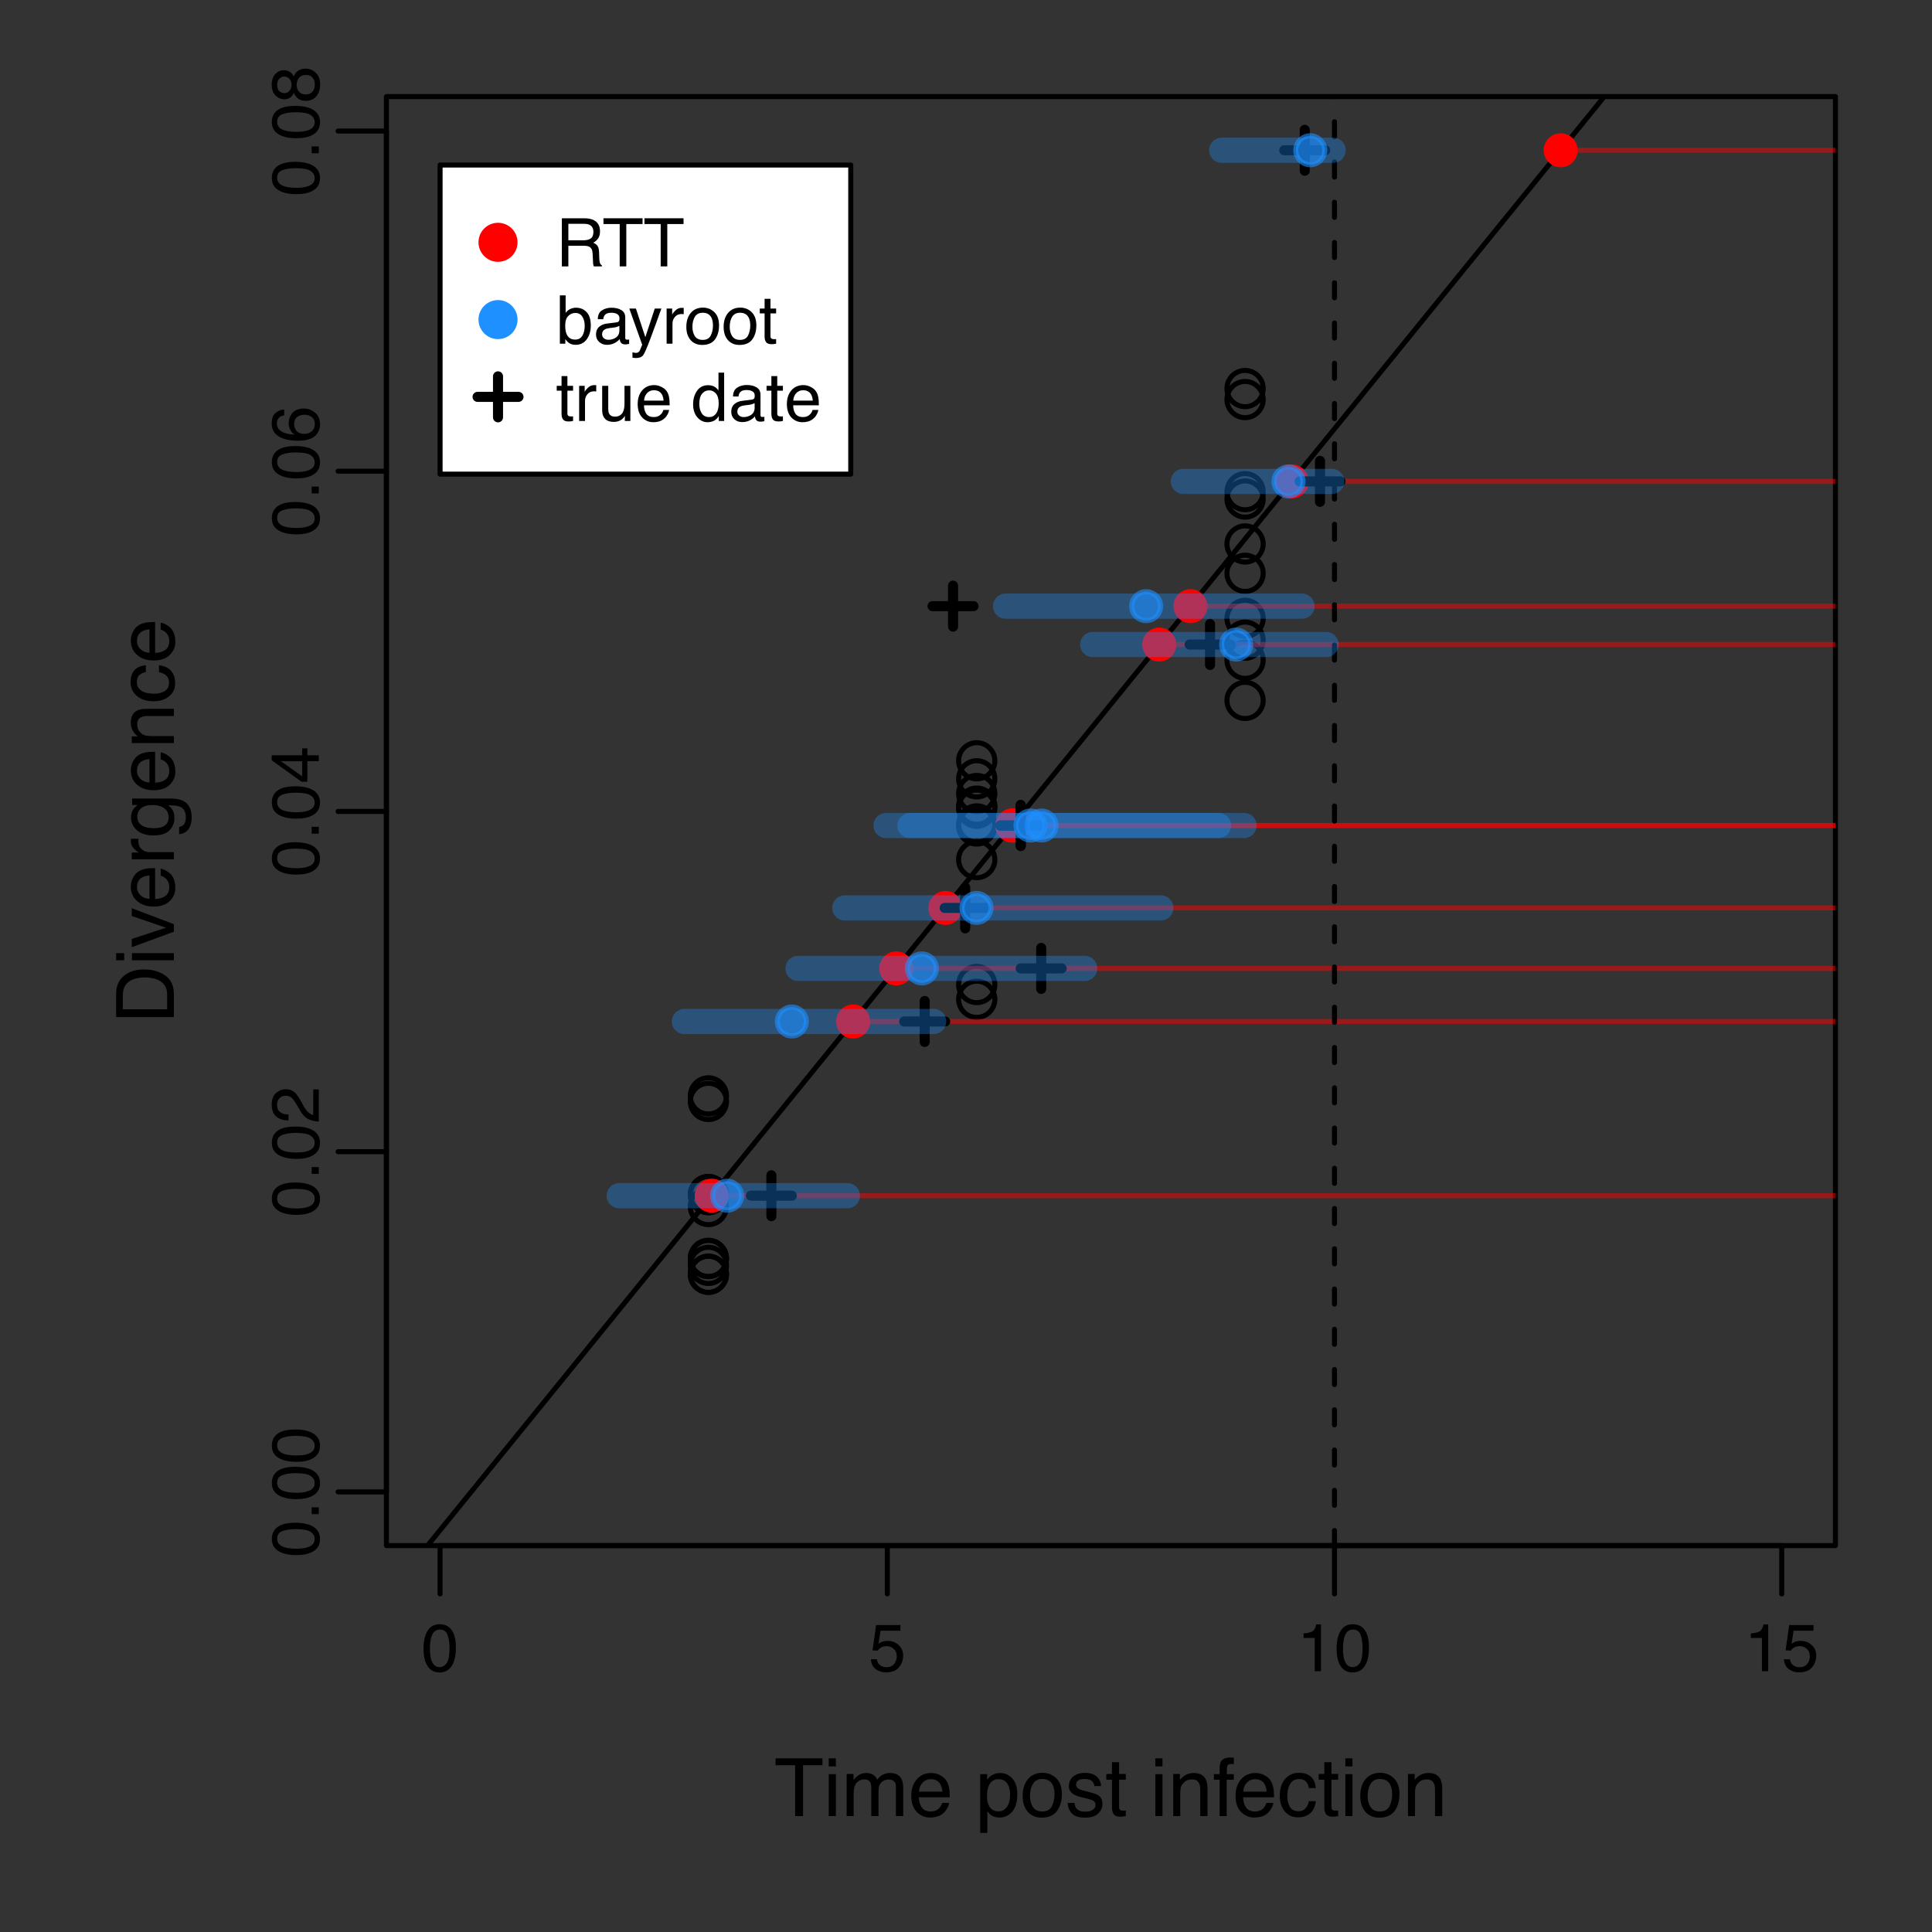 <?xml version="1.0" encoding="UTF-8"?>
<svg xmlns="http://www.w3.org/2000/svg" xmlns:xlink="http://www.w3.org/1999/xlink" width="288pt" height="288pt" viewBox="0 0 288 288" version="1.1">
<rect x="0" y="0" width="288" height="288" fill="#333333" stroke="none"/>
<defs>
<g>
<symbol overflow="visible" id="glyph0-0">
<path style="stroke:none;" d="M 0.328 0 L 0.328 -7.172 L 6.016 -7.172 L 6.016 0 Z M 5.125 -0.906 L 5.125 -6.281 L 1.219 -6.281 L 1.219 -0.906 Z M 5.125 -0.906 "/>
</symbol>
<symbol overflow="visible" id="glyph0-1">
<path style="stroke:none;" d="M 2.703 -7 C 3.609 -7 4.266 -6.625 4.672 -5.875 C 4.984 -5.301 5.141 -4.508 5.141 -3.5 C 5.141 -2.551 5 -1.766 4.719 -1.141 C 4.301 -0.254 3.629 0.188 2.703 0.188 C 1.859 0.188 1.234 -0.176 0.828 -0.906 C 0.484 -1.508 0.312 -2.328 0.312 -3.359 C 0.312 -4.148 0.414 -4.832 0.625 -5.406 C 1.008 -6.469 1.703 -7 2.703 -7 Z M 2.703 -0.609 C 3.148 -0.609 3.508 -0.812 3.781 -1.219 C 4.051 -1.625 4.188 -2.375 4.188 -3.469 C 4.188 -4.258 4.086 -4.91 3.891 -5.422 C 3.703 -5.941 3.328 -6.203 2.766 -6.203 C 2.242 -6.203 1.863 -5.957 1.625 -5.469 C 1.383 -4.977 1.266 -4.266 1.266 -3.328 C 1.266 -2.609 1.344 -2.035 1.5 -1.609 C 1.727 -0.941 2.129 -0.609 2.703 -0.609 Z M 2.703 -0.609 "/>
</symbol>
<symbol overflow="visible" id="glyph0-2">
<path style="stroke:none;" d="M 1.234 -1.781 C 1.297 -1.281 1.531 -0.938 1.938 -0.75 C 2.145 -0.645 2.383 -0.594 2.656 -0.594 C 3.176 -0.594 3.562 -0.758 3.812 -1.094 C 4.062 -1.426 4.188 -1.797 4.188 -2.203 C 4.188 -2.691 4.035 -3.066 3.734 -3.328 C 3.441 -3.598 3.086 -3.734 2.672 -3.734 C 2.367 -3.734 2.109 -3.672 1.891 -3.547 C 1.672 -3.43 1.488 -3.27 1.344 -3.062 L 0.578 -3.109 L 1.109 -6.875 L 4.734 -6.875 L 4.734 -6.031 L 1.766 -6.031 L 1.469 -4.078 C 1.633 -4.203 1.789 -4.297 1.938 -4.359 C 2.195 -4.461 2.5 -4.516 2.844 -4.516 C 3.477 -4.516 4.02 -4.305 4.469 -3.891 C 4.914 -3.484 5.141 -2.961 5.141 -2.328 C 5.141 -1.672 4.93 -1.086 4.516 -0.578 C 4.109 -0.078 3.457 0.172 2.562 0.172 C 2 0.172 1.5 0.016 1.062 -0.297 C 0.625 -0.617 0.379 -1.113 0.328 -1.781 Z M 1.234 -1.781 "/>
</symbol>
<symbol overflow="visible" id="glyph0-3">
<path style="stroke:none;" d="M 0.953 -4.953 L 0.953 -5.625 C 1.586 -5.688 2.031 -5.789 2.281 -5.938 C 2.531 -6.082 2.719 -6.426 2.844 -6.969 L 3.547 -6.969 L 3.547 0 L 2.609 0 L 2.609 -4.953 Z M 0.953 -4.953 "/>
</symbol>
<symbol overflow="visible" id="glyph0-4">
<path style="stroke:none;" d="M 4.094 -3.891 C 4.551 -3.891 4.91 -3.977 5.172 -4.156 C 5.441 -4.344 5.578 -4.672 5.578 -5.141 C 5.578 -5.648 5.391 -6 5.016 -6.188 C 4.816 -6.289 4.551 -6.344 4.219 -6.344 L 1.844 -6.344 L 1.844 -3.891 Z M 0.875 -7.172 L 4.203 -7.172 C 4.742 -7.172 5.191 -7.094 5.547 -6.938 C 6.223 -6.625 6.562 -6.055 6.562 -5.234 C 6.562 -4.805 6.473 -4.457 6.297 -4.188 C 6.117 -3.914 5.867 -3.695 5.547 -3.531 C 5.828 -3.414 6.035 -3.266 6.172 -3.078 C 6.316 -2.891 6.398 -2.586 6.422 -2.172 L 6.453 -1.219 C 6.461 -0.938 6.488 -0.727 6.531 -0.594 C 6.582 -0.375 6.688 -0.227 6.844 -0.156 L 6.844 0 L 5.641 0 C 5.609 -0.062 5.582 -0.141 5.562 -0.234 C 5.539 -0.336 5.523 -0.531 5.516 -0.812 L 5.453 -2 C 5.43 -2.469 5.258 -2.781 4.938 -2.938 C 4.75 -3.031 4.457 -3.078 4.062 -3.078 L 1.844 -3.078 L 1.844 0 L 0.875 0 Z M 0.875 -7.172 "/>
</symbol>
<symbol overflow="visible" id="glyph0-5">
<path style="stroke:none;" d="M 5.984 -7.172 L 5.984 -6.312 L 3.562 -6.312 L 3.562 0 L 2.578 0 L 2.578 -6.312 L 0.156 -6.312 L 0.156 -7.172 Z M 5.984 -7.172 "/>
</symbol>
<symbol overflow="visible" id="glyph0-6">
<path style="stroke:none;" d="M 0.578 -7.203 L 1.438 -7.203 L 1.438 -4.594 C 1.625 -4.844 1.848 -5.031 2.109 -5.156 C 2.379 -5.289 2.672 -5.359 2.984 -5.359 C 3.641 -5.359 4.172 -5.133 4.578 -4.688 C 4.984 -4.25 5.188 -3.594 5.188 -2.719 C 5.188 -1.883 4.984 -1.191 4.578 -0.641 C 4.18 -0.098 3.629 0.172 2.922 0.172 C 2.516 0.172 2.176 0.07 1.906 -0.125 C 1.75 -0.238 1.578 -0.422 1.391 -0.672 L 1.391 0 L 0.578 0 Z M 2.859 -0.609 C 3.336 -0.609 3.691 -0.797 3.922 -1.172 C 4.16 -1.555 4.281 -2.055 4.281 -2.672 C 4.281 -3.223 4.16 -3.676 3.922 -4.031 C 3.691 -4.395 3.348 -4.578 2.891 -4.578 C 2.484 -4.578 2.129 -4.426 1.828 -4.125 C 1.523 -3.832 1.375 -3.348 1.375 -2.672 C 1.375 -2.18 1.438 -1.781 1.562 -1.469 C 1.801 -0.895 2.234 -0.609 2.859 -0.609 Z M 2.859 -0.609 "/>
</symbol>
<symbol overflow="visible" id="glyph0-7">
<path style="stroke:none;" d="M 1.312 -1.391 C 1.312 -1.141 1.406 -0.941 1.594 -0.797 C 1.781 -0.648 2 -0.578 2.25 -0.578 C 2.562 -0.578 2.863 -0.645 3.156 -0.781 C 3.645 -1.02 3.891 -1.41 3.891 -1.953 L 3.891 -2.656 C 3.773 -2.594 3.633 -2.535 3.469 -2.484 C 3.301 -2.441 3.133 -2.41 2.969 -2.391 L 2.438 -2.328 C 2.125 -2.285 1.883 -2.219 1.719 -2.125 C 1.445 -1.969 1.312 -1.723 1.312 -1.391 Z M 3.453 -3.172 C 3.648 -3.191 3.785 -3.273 3.859 -3.422 C 3.891 -3.504 3.906 -3.617 3.906 -3.766 C 3.906 -4.055 3.797 -4.27 3.578 -4.406 C 3.367 -4.539 3.066 -4.609 2.672 -4.609 C 2.211 -4.609 1.891 -4.488 1.703 -4.25 C 1.586 -4.102 1.516 -3.898 1.484 -3.641 L 0.672 -3.641 C 0.68 -4.273 0.891 -4.719 1.297 -4.969 C 1.703 -5.227 2.172 -5.359 2.703 -5.359 C 3.316 -5.359 3.812 -5.238 4.188 -5 C 4.57 -4.77 4.766 -4.406 4.766 -3.906 L 4.766 -0.906 C 4.766 -0.812 4.781 -0.734 4.812 -0.672 C 4.852 -0.617 4.938 -0.594 5.062 -0.594 C 5.102 -0.594 5.145 -0.594 5.188 -0.594 C 5.238 -0.602 5.289 -0.613 5.344 -0.625 L 5.344 0.031 C 5.207 0.062 5.102 0.082 5.031 0.094 C 4.957 0.102 4.859 0.109 4.734 0.109 C 4.43 0.109 4.211 0.004 4.078 -0.203 C 4.004 -0.316 3.957 -0.477 3.938 -0.688 C 3.75 -0.457 3.488 -0.254 3.156 -0.078 C 2.82 0.086 2.453 0.172 2.047 0.172 C 1.566 0.172 1.172 0.023 0.859 -0.266 C 0.555 -0.555 0.406 -0.926 0.406 -1.375 C 0.406 -1.852 0.555 -2.227 0.859 -2.5 C 1.16 -2.77 1.555 -2.938 2.047 -3 Z M 2.719 -5.359 Z M 2.719 -5.359 "/>
</symbol>
<symbol overflow="visible" id="glyph0-8">
<path style="stroke:none;" d="M 3.906 -5.234 L 4.891 -5.234 C 4.766 -4.898 4.488 -4.133 4.062 -2.938 C 3.738 -2.039 3.469 -1.305 3.25 -0.734 C 2.75 0.598 2.395 1.41 2.188 1.703 C 1.977 1.992 1.617 2.141 1.109 2.141 C 0.984 2.141 0.883 2.133 0.812 2.125 C 0.75 2.113 0.672 2.098 0.578 2.078 L 0.578 1.281 C 0.734 1.32 0.844 1.348 0.906 1.359 C 0.977 1.367 1.039 1.375 1.094 1.375 C 1.25 1.375 1.363 1.344 1.438 1.281 C 1.52 1.227 1.586 1.164 1.641 1.094 C 1.66 1.062 1.719 0.926 1.812 0.688 C 1.914 0.445 1.988 0.27 2.031 0.156 L 0.109 -5.234 L 1.094 -5.234 L 2.5 -0.969 Z M 2.5 -5.359 Z M 2.5 -5.359 "/>
</symbol>
<symbol overflow="visible" id="glyph0-9">
<path style="stroke:none;" d="M 0.672 -5.234 L 1.5 -5.234 L 1.5 -4.328 C 1.57 -4.504 1.738 -4.719 2 -4.969 C 2.27 -5.219 2.582 -5.344 2.938 -5.344 C 2.945 -5.344 2.973 -5.344 3.016 -5.344 C 3.055 -5.344 3.125 -5.336 3.219 -5.328 L 3.219 -4.391 C 3.164 -4.398 3.113 -4.406 3.062 -4.406 C 3.02 -4.414 2.973 -4.422 2.922 -4.422 C 2.484 -4.422 2.145 -4.273 1.906 -3.984 C 1.664 -3.703 1.547 -3.379 1.547 -3.016 L 1.547 0 L 0.672 0 Z M 0.672 -5.234 "/>
</symbol>
<symbol overflow="visible" id="glyph0-10">
<path style="stroke:none;" d="M 2.719 -0.562 C 3.301 -0.562 3.703 -0.781 3.922 -1.219 C 4.141 -1.664 4.25 -2.16 4.25 -2.703 C 4.25 -3.191 4.172 -3.586 4.016 -3.891 C 3.766 -4.367 3.336 -4.609 2.734 -4.609 C 2.191 -4.609 1.797 -4.406 1.547 -4 C 1.305 -3.594 1.188 -3.098 1.188 -2.516 C 1.188 -1.961 1.305 -1.5 1.547 -1.125 C 1.797 -0.75 2.188 -0.562 2.719 -0.562 Z M 2.75 -5.375 C 3.426 -5.375 3.992 -5.148 4.453 -4.703 C 4.922 -4.254 5.156 -3.594 5.156 -2.719 C 5.156 -1.875 4.953 -1.176 4.547 -0.625 C 4.141 -0.082 3.504 0.188 2.641 0.188 C 1.922 0.188 1.348 -0.051 0.922 -0.531 C 0.492 -1.02 0.281 -1.676 0.281 -2.5 C 0.281 -3.375 0.504 -4.07 0.953 -4.594 C 1.398 -5.113 2 -5.375 2.75 -5.375 Z M 2.719 -5.359 Z M 2.719 -5.359 "/>
</symbol>
<symbol overflow="visible" id="glyph0-11">
<path style="stroke:none;" d="M 0.828 -6.688 L 1.703 -6.688 L 1.703 -5.234 L 2.547 -5.234 L 2.547 -4.516 L 1.703 -4.516 L 1.703 -1.094 C 1.703 -0.914 1.766 -0.797 1.891 -0.734 C 1.961 -0.691 2.078 -0.672 2.234 -0.672 C 2.273 -0.672 2.32 -0.672 2.375 -0.672 C 2.426 -0.68 2.484 -0.688 2.547 -0.688 L 2.547 0 C 2.441 0.031 2.332 0.051 2.219 0.062 C 2.113 0.07 2 0.078 1.875 0.078 C 1.469 0.078 1.191 -0.023 1.047 -0.234 C 0.898 -0.441 0.828 -0.711 0.828 -1.047 L 0.828 -4.516 L 0.109 -4.516 L 0.109 -5.234 L 0.828 -5.234 Z M 0.828 -6.688 "/>
</symbol>
<symbol overflow="visible" id="glyph0-12">
<path style="stroke:none;" d="M 1.531 -5.234 L 1.531 -1.766 C 1.531 -1.492 1.57 -1.273 1.656 -1.109 C 1.812 -0.797 2.102 -0.641 2.531 -0.641 C 3.133 -0.641 3.551 -0.91 3.781 -1.453 C 3.895 -1.742 3.953 -2.145 3.953 -2.656 L 3.953 -5.234 L 4.828 -5.234 L 4.828 0 L 4 0 L 4.016 -0.766 C 3.898 -0.566 3.758 -0.398 3.594 -0.266 C 3.258 0.004 2.852 0.141 2.375 0.141 C 1.625 0.141 1.113 -0.109 0.844 -0.609 C 0.695 -0.867 0.625 -1.223 0.625 -1.672 L 0.625 -5.234 Z M 2.734 -5.359 Z M 2.734 -5.359 "/>
</symbol>
<symbol overflow="visible" id="glyph0-13">
<path style="stroke:none;" d="M 2.828 -5.344 C 3.191 -5.344 3.547 -5.254 3.891 -5.078 C 4.242 -4.91 4.516 -4.688 4.703 -4.406 C 4.879 -4.145 4.992 -3.836 5.047 -3.484 C 5.098 -3.242 5.125 -2.859 5.125 -2.328 L 1.297 -2.328 C 1.305 -1.797 1.426 -1.367 1.656 -1.047 C 1.895 -0.734 2.266 -0.578 2.766 -0.578 C 3.223 -0.578 3.586 -0.727 3.859 -1.031 C 4.016 -1.207 4.125 -1.41 4.188 -1.641 L 5.047 -1.641 C 5.023 -1.453 4.953 -1.238 4.828 -1 C 4.703 -0.758 4.555 -0.566 4.391 -0.422 C 4.129 -0.16 3.801 0.016 3.406 0.109 C 3.195 0.16 2.957 0.188 2.688 0.188 C 2.031 0.188 1.477 -0.047 1.031 -0.516 C 0.582 -0.992 0.359 -1.66 0.359 -2.516 C 0.359 -3.359 0.582 -4.039 1.031 -4.562 C 1.488 -5.082 2.086 -5.344 2.828 -5.344 Z M 4.219 -3.031 C 4.188 -3.414 4.102 -3.723 3.969 -3.953 C 3.727 -4.367 3.328 -4.578 2.766 -4.578 C 2.359 -4.578 2.02 -4.43 1.75 -4.141 C 1.477 -3.848 1.332 -3.477 1.312 -3.031 Z M 2.734 -5.359 Z M 2.734 -5.359 "/>
</symbol>
<symbol overflow="visible" id="glyph0-14">
<path style="stroke:none;" d=""/>
</symbol>
<symbol overflow="visible" id="glyph0-15">
<path style="stroke:none;" d="M 1.203 -2.547 C 1.203 -1.992 1.32 -1.523 1.562 -1.141 C 1.801 -0.766 2.18 -0.578 2.703 -0.578 C 3.109 -0.578 3.441 -0.75 3.703 -1.094 C 3.961 -1.445 4.094 -1.953 4.094 -2.609 C 4.094 -3.273 3.957 -3.766 3.688 -4.078 C 3.414 -4.398 3.082 -4.562 2.688 -4.562 C 2.25 -4.562 1.891 -4.391 1.609 -4.047 C 1.336 -3.711 1.203 -3.211 1.203 -2.547 Z M 2.531 -5.328 C 2.926 -5.328 3.258 -5.238 3.531 -5.062 C 3.688 -4.969 3.863 -4.801 4.062 -4.562 L 4.062 -7.203 L 4.906 -7.203 L 4.906 0 L 4.109 0 L 4.109 -0.734 C 3.91 -0.41 3.672 -0.176 3.391 -0.031 C 3.109 0.113 2.785 0.188 2.422 0.188 C 1.836 0.188 1.332 -0.055 0.906 -0.547 C 0.488 -1.035 0.281 -1.688 0.281 -2.5 C 0.281 -3.258 0.473 -3.922 0.859 -4.484 C 1.242 -5.047 1.801 -5.328 2.531 -5.328 Z M 2.531 -5.328 "/>
</symbol>
<symbol overflow="visible" id="glyph1-0">
<path style="stroke:none;" d="M 0 -0.328 L -7.172 -0.328 L -7.172 -6.016 L 0 -6.016 Z M -0.906 -5.125 L -6.281 -5.125 L -6.281 -1.219 L -0.906 -1.219 Z M -0.906 -5.125 "/>
</symbol>
<symbol overflow="visible" id="glyph1-1">
<path style="stroke:none;" d="M -7 -2.703 C -7 -3.609 -6.625 -4.266 -5.875 -4.672 C -5.301 -4.984 -4.508 -5.141 -3.5 -5.141 C -2.551 -5.141 -1.766 -5 -1.141 -4.719 C -0.254 -4.301 0.188 -3.629 0.188 -2.703 C 0.188 -1.859 -0.176 -1.234 -0.906 -0.828 C -1.508 -0.484 -2.328 -0.312 -3.359 -0.312 C -4.148 -0.312 -4.832 -0.414 -5.406 -0.625 C -6.469 -1.008 -7 -1.703 -7 -2.703 Z M -0.609 -2.703 C -0.609 -3.148 -0.812 -3.508 -1.219 -3.781 C -1.625 -4.051 -2.375 -4.188 -3.469 -4.188 C -4.258 -4.188 -4.91 -4.086 -5.422 -3.891 C -5.941 -3.703 -6.203 -3.328 -6.203 -2.766 C -6.203 -2.242 -5.957 -1.863 -5.469 -1.625 C -4.977 -1.383 -4.266 -1.266 -3.328 -1.266 C -2.609 -1.266 -2.035 -1.344 -1.609 -1.5 C -0.941 -1.727 -0.609 -2.129 -0.609 -2.703 Z M -0.609 -2.703 "/>
</symbol>
<symbol overflow="visible" id="glyph1-2">
<path style="stroke:none;" d="M -1.062 -0.859 L -1.062 -1.875 L 0 -1.875 L 0 -0.859 Z M -1.062 -0.859 "/>
</symbol>
<symbol overflow="visible" id="glyph1-3">
<path style="stroke:none;" d="M 0 -0.312 C -0.602 -0.344 -1.125 -0.469 -1.562 -0.688 C -2.008 -0.906 -2.414 -1.328 -2.781 -1.953 L -3.328 -2.891 C -3.578 -3.305 -3.785 -3.602 -3.953 -3.781 C -4.223 -4.039 -4.535 -4.172 -4.891 -4.172 C -5.297 -4.172 -5.617 -4.047 -5.859 -3.797 C -6.098 -3.555 -6.219 -3.234 -6.219 -2.828 C -6.219 -2.223 -5.988 -1.805 -5.531 -1.578 C -5.281 -1.453 -4.941 -1.383 -4.516 -1.375 L -4.516 -0.484 C -5.117 -0.492 -5.613 -0.609 -6 -0.828 C -6.676 -1.203 -7.016 -1.875 -7.016 -2.844 C -7.016 -3.633 -6.797 -4.211 -6.359 -4.578 C -5.93 -4.953 -5.453 -5.141 -4.922 -5.141 C -4.359 -5.141 -3.879 -4.945 -3.484 -4.562 C -3.254 -4.332 -2.973 -3.922 -2.641 -3.328 L -2.281 -2.656 C -2.102 -2.344 -1.93 -2.094 -1.766 -1.906 C -1.484 -1.582 -1.172 -1.379 -0.828 -1.297 L -0.828 -5.109 L 0 -5.109 Z M 0 -0.312 "/>
</symbol>
<symbol overflow="visible" id="glyph1-4">
<path style="stroke:none;" d="M -2.469 -3.312 L -5.641 -3.312 L -2.469 -1.062 Z M 0 -3.328 L -1.703 -3.328 L -1.703 -0.25 L -2.562 -0.25 L -7.016 -3.453 L -7.016 -4.203 L -2.469 -4.203 L -2.469 -5.234 L -1.703 -5.234 L -1.703 -4.203 L 0 -4.203 Z M 0 -3.328 "/>
</symbol>
<symbol overflow="visible" id="glyph1-5">
<path style="stroke:none;" d="M -7.016 -2.922 C -7.016 -3.703 -6.812 -4.242 -6.406 -4.547 C -6.008 -4.859 -5.594 -5.016 -5.156 -5.016 L -5.156 -4.156 C -5.438 -4.102 -5.656 -4.02 -5.812 -3.906 C -6.102 -3.688 -6.25 -3.363 -6.25 -2.938 C -6.25 -2.445 -6.02 -2.055 -5.562 -1.766 C -5.113 -1.473 -4.469 -1.312 -3.625 -1.281 C -3.914 -1.488 -4.133 -1.742 -4.281 -2.047 C -4.414 -2.328 -4.484 -2.641 -4.484 -2.984 C -4.484 -3.566 -4.297 -4.078 -3.922 -4.516 C -3.547 -4.953 -2.984 -5.172 -2.234 -5.172 C -1.609 -5.172 -1.047 -4.961 -0.547 -4.547 C -0.055 -4.141 0.188 -3.551 0.188 -2.781 C 0.188 -2.125 -0.062 -1.555 -0.562 -1.078 C -1.062 -0.609 -1.898 -0.375 -3.078 -0.375 C -3.941 -0.375 -4.676 -0.477 -5.281 -0.688 C -6.438 -1.094 -7.016 -1.836 -7.016 -2.922 Z M -0.594 -2.859 C -0.594 -3.328 -0.75 -3.676 -1.062 -3.906 C -1.375 -4.133 -1.742 -4.25 -2.172 -4.25 C -2.523 -4.25 -2.863 -4.145 -3.188 -3.938 C -3.508 -3.727 -3.672 -3.352 -3.672 -2.812 C -3.672 -2.438 -3.547 -2.102 -3.297 -1.812 C -3.047 -1.531 -2.672 -1.391 -2.172 -1.391 C -1.723 -1.391 -1.348 -1.52 -1.047 -1.781 C -0.742 -2.039 -0.594 -2.398 -0.594 -2.859 Z M -0.594 -2.859 "/>
</symbol>
<symbol overflow="visible" id="glyph1-6">
<path style="stroke:none;" d="M -4.062 -2.719 C -4.062 -3.102 -4.172 -3.406 -4.391 -3.625 C -4.609 -3.844 -4.863 -3.953 -5.156 -3.953 C -5.414 -3.953 -5.656 -3.848 -5.875 -3.641 C -6.094 -3.43 -6.203 -3.113 -6.203 -2.688 C -6.203 -2.27 -6.094 -1.961 -5.875 -1.766 C -5.656 -1.578 -5.398 -1.484 -5.109 -1.484 C -4.785 -1.484 -4.531 -1.602 -4.344 -1.844 C -4.156 -2.094 -4.062 -2.383 -4.062 -2.719 Z M -0.594 -2.781 C -0.594 -3.188 -0.703 -3.52 -0.922 -3.781 C -1.148 -4.051 -1.484 -4.188 -1.922 -4.188 C -2.367 -4.188 -2.707 -4.047 -2.938 -3.766 C -3.176 -3.492 -3.297 -3.141 -3.297 -2.703 C -3.297 -2.285 -3.176 -1.941 -2.938 -1.672 C -2.695 -1.41 -2.363 -1.281 -1.938 -1.281 C -1.57 -1.281 -1.254 -1.398 -0.984 -1.641 C -0.723 -1.891 -0.594 -2.27 -0.594 -2.781 Z M -3.719 -1.531 C -3.82 -1.281 -3.945 -1.086 -4.094 -0.953 C -4.352 -0.691 -4.691 -0.562 -5.109 -0.562 C -5.629 -0.562 -6.078 -0.75 -6.453 -1.125 C -6.828 -1.508 -7.016 -2.047 -7.016 -2.734 C -7.016 -3.41 -6.836 -3.938 -6.484 -4.312 C -6.129 -4.695 -5.719 -4.891 -5.25 -4.891 C -4.812 -4.891 -4.457 -4.781 -4.188 -4.562 C -4.031 -4.438 -3.879 -4.242 -3.734 -3.984 C -3.598 -4.273 -3.445 -4.5 -3.281 -4.656 C -2.945 -4.969 -2.52 -5.125 -2 -5.125 C -1.383 -5.125 -0.863 -4.914 -0.438 -4.5 C -0.008 -4.094 0.203 -3.508 0.203 -2.75 C 0.203 -2.07 0.02 -1.5 -0.344 -1.031 C -0.719 -0.562 -1.258 -0.328 -1.969 -0.328 C -2.375 -0.328 -2.727 -0.426 -3.031 -0.625 C -3.332 -0.82 -3.562 -1.125 -3.719 -1.531 Z M -3.719 -1.531 "/>
</symbol>
<symbol overflow="visible" id="glyph2-0">
<path style="stroke:none;" d="M 0.391 0 L 0.391 -8.609 L 7.219 -8.609 L 7.219 0 Z M 6.141 -1.078 L 6.141 -7.531 L 1.469 -7.531 L 1.469 -1.078 Z M 6.141 -1.078 "/>
</symbol>
<symbol overflow="visible" id="glyph2-1">
<path style="stroke:none;" d="M 7.172 -8.609 L 7.172 -7.578 L 4.281 -7.578 L 4.281 0 L 3.094 0 L 3.094 -7.578 L 0.188 -7.578 L 0.188 -8.609 Z M 7.172 -8.609 "/>
</symbol>
<symbol overflow="visible" id="glyph2-2">
<path style="stroke:none;" d="M 0.781 -6.25 L 1.844 -6.25 L 1.844 0 L 0.781 0 Z M 0.781 -8.609 L 1.844 -8.609 L 1.844 -7.406 L 0.781 -7.406 Z M 0.781 -8.609 "/>
</symbol>
<symbol overflow="visible" id="glyph2-3">
<path style="stroke:none;" d="M 0.781 -6.281 L 1.812 -6.281 L 1.812 -5.391 C 2.062 -5.691 2.289 -5.914 2.5 -6.062 C 2.844 -6.301 3.238 -6.422 3.688 -6.422 C 4.188 -6.422 4.586 -6.297 4.891 -6.047 C 5.055 -5.91 5.211 -5.703 5.359 -5.422 C 5.586 -5.766 5.859 -6.016 6.172 -6.172 C 6.492 -6.336 6.852 -6.422 7.25 -6.422 C 8.094 -6.422 8.664 -6.113 8.969 -5.5 C 9.133 -5.176 9.219 -4.734 9.219 -4.172 L 9.219 0 L 8.125 0 L 8.125 -4.359 C 8.125 -4.773 8.02 -5.062 7.812 -5.219 C 7.602 -5.375 7.348 -5.453 7.047 -5.453 C 6.629 -5.453 6.27 -5.312 5.969 -5.031 C 5.676 -4.758 5.531 -4.301 5.531 -3.656 L 5.531 0 L 4.453 0 L 4.453 -4.094 C 4.453 -4.52 4.398 -4.832 4.297 -5.031 C 4.141 -5.32 3.844 -5.469 3.406 -5.469 C 3.008 -5.469 2.645 -5.312 2.312 -5 C 1.988 -4.695 1.828 -4.141 1.828 -3.328 L 1.828 0 L 0.781 0 Z M 0.781 -6.281 "/>
</symbol>
<symbol overflow="visible" id="glyph2-4">
<path style="stroke:none;" d="M 3.391 -6.422 C 3.836 -6.422 4.27 -6.316 4.688 -6.109 C 5.102 -5.898 5.422 -5.629 5.641 -5.297 C 5.848 -4.973 5.988 -4.602 6.062 -4.188 C 6.125 -3.895 6.156 -3.43 6.156 -2.797 L 1.547 -2.797 C 1.566 -2.16 1.719 -1.648 2 -1.266 C 2.281 -0.879 2.719 -0.688 3.312 -0.688 C 3.863 -0.688 4.301 -0.867 4.625 -1.234 C 4.812 -1.441 4.945 -1.688 5.031 -1.969 L 6.062 -1.969 C 6.039 -1.738 5.953 -1.484 5.797 -1.203 C 5.641 -0.922 5.469 -0.688 5.281 -0.5 C 4.957 -0.188 4.555 0.02 4.078 0.125 C 3.828 0.188 3.539 0.219 3.219 0.219 C 2.438 0.219 1.773 -0.062 1.234 -0.625 C 0.691 -1.195 0.422 -1.992 0.422 -3.016 C 0.422 -4.023 0.691 -4.844 1.234 -5.469 C 1.785 -6.102 2.504 -6.422 3.391 -6.422 Z M 5.062 -3.641 C 5.02 -4.098 4.922 -4.461 4.766 -4.734 C 4.484 -5.242 4.004 -5.5 3.328 -5.5 C 2.836 -5.5 2.426 -5.32 2.094 -4.969 C 1.77 -4.625 1.598 -4.18 1.578 -3.641 Z M 3.281 -6.422 Z M 3.281 -6.422 "/>
</symbol>
<symbol overflow="visible" id="glyph2-5">
<path style="stroke:none;" d=""/>
</symbol>
<symbol overflow="visible" id="glyph2-6">
<path style="stroke:none;" d="M 3.422 -0.703 C 3.91 -0.703 4.316 -0.91 4.641 -1.328 C 4.973 -1.742 5.141 -2.359 5.141 -3.172 C 5.141 -3.672 5.066 -4.102 4.922 -4.469 C 4.648 -5.156 4.148 -5.5 3.422 -5.5 C 2.691 -5.5 2.191 -5.133 1.922 -4.406 C 1.773 -4.02 1.703 -3.523 1.703 -2.922 C 1.703 -2.43 1.773 -2.02 1.922 -1.688 C 2.191 -1.031 2.691 -0.703 3.422 -0.703 Z M 0.688 -6.25 L 1.719 -6.25 L 1.719 -5.422 C 1.926 -5.703 2.156 -5.922 2.406 -6.078 C 2.758 -6.305 3.176 -6.422 3.656 -6.422 C 4.375 -6.422 4.977 -6.148 5.469 -5.609 C 5.969 -5.066 6.219 -4.289 6.219 -3.281 C 6.219 -1.906 5.859 -0.926 5.141 -0.344 C 4.691 0.031 4.164 0.219 3.562 0.219 C 3.094 0.219 2.695 0.113 2.375 -0.094 C 2.188 -0.219 1.977 -0.422 1.75 -0.703 L 1.75 2.5 L 0.688 2.5 Z M 0.688 -6.25 "/>
</symbol>
<symbol overflow="visible" id="glyph2-7">
<path style="stroke:none;" d="M 3.266 -0.688 C 3.961 -0.688 4.441 -0.945 4.703 -1.469 C 4.961 -2 5.094 -2.586 5.094 -3.234 C 5.094 -3.828 5 -4.305 4.812 -4.672 C 4.508 -5.242 4 -5.531 3.281 -5.531 C 2.633 -5.531 2.164 -5.285 1.875 -4.797 C 1.582 -4.305 1.438 -3.711 1.438 -3.016 C 1.438 -2.348 1.582 -1.789 1.875 -1.344 C 2.164 -0.906 2.629 -0.688 3.266 -0.688 Z M 3.312 -6.453 C 4.113 -6.453 4.789 -6.18 5.344 -5.641 C 5.906 -5.109 6.188 -4.316 6.188 -3.266 C 6.188 -2.254 5.941 -1.414 5.453 -0.75 C 4.961 -0.094 4.203 0.234 3.172 0.234 C 2.305 0.234 1.617 -0.055 1.109 -0.641 C 0.598 -1.234 0.344 -2.02 0.344 -3 C 0.344 -4.051 0.609 -4.891 1.141 -5.516 C 1.68 -6.141 2.406 -6.453 3.312 -6.453 Z M 3.266 -6.422 Z M 3.266 -6.422 "/>
</symbol>
<symbol overflow="visible" id="glyph2-8">
<path style="stroke:none;" d="M 1.406 -1.969 C 1.438 -1.613 1.523 -1.344 1.672 -1.156 C 1.93 -0.82 2.391 -0.656 3.047 -0.656 C 3.441 -0.656 3.785 -0.738 4.078 -0.906 C 4.379 -1.07 4.531 -1.332 4.531 -1.688 C 4.531 -1.957 4.41 -2.164 4.172 -2.312 C 4.016 -2.395 3.711 -2.492 3.266 -2.609 L 2.422 -2.812 C 1.891 -2.945 1.5 -3.098 1.25 -3.266 C 0.789 -3.547 0.562 -3.941 0.562 -4.453 C 0.562 -5.047 0.773 -5.523 1.203 -5.891 C 1.629 -6.254 2.207 -6.438 2.938 -6.438 C 3.875 -6.438 4.551 -6.16 4.969 -5.609 C 5.238 -5.254 5.367 -4.875 5.359 -4.469 L 4.359 -4.469 C 4.336 -4.707 4.254 -4.926 4.109 -5.125 C 3.867 -5.395 3.445 -5.531 2.844 -5.531 C 2.445 -5.531 2.145 -5.453 1.938 -5.297 C 1.738 -5.148 1.641 -4.953 1.641 -4.703 C 1.641 -4.43 1.773 -4.211 2.047 -4.047 C 2.203 -3.953 2.43 -3.867 2.734 -3.797 L 3.422 -3.625 C 4.18 -3.438 4.691 -3.258 4.953 -3.094 C 5.359 -2.82 5.562 -2.395 5.562 -1.812 C 5.562 -1.258 5.348 -0.781 4.922 -0.375 C 4.504 0.031 3.863 0.234 3 0.234 C 2.062 0.234 1.395 0.023 1 -0.391 C 0.613 -0.816 0.41 -1.344 0.391 -1.969 Z M 2.953 -6.422 Z M 2.953 -6.422 "/>
</symbol>
<symbol overflow="visible" id="glyph2-9">
<path style="stroke:none;" d="M 0.984 -8.031 L 2.047 -8.031 L 2.047 -6.281 L 3.047 -6.281 L 3.047 -5.422 L 2.047 -5.422 L 2.047 -1.312 C 2.047 -1.094 2.125 -0.945 2.281 -0.875 C 2.352 -0.832 2.488 -0.812 2.688 -0.812 C 2.738 -0.812 2.789 -0.812 2.844 -0.812 C 2.906 -0.82 2.973 -0.828 3.047 -0.828 L 3.047 0 C 2.93 0.031 2.805 0.051 2.672 0.062 C 2.547 0.082 2.406 0.094 2.25 0.094 C 1.758 0.094 1.426 -0.031 1.25 -0.281 C 1.07 -0.531 0.984 -0.859 0.984 -1.266 L 0.984 -5.422 L 0.141 -5.422 L 0.141 -6.281 L 0.984 -6.281 Z M 0.984 -8.031 "/>
</symbol>
<symbol overflow="visible" id="glyph2-10">
<path style="stroke:none;" d="M 0.781 -6.281 L 1.781 -6.281 L 1.781 -5.391 C 2.07 -5.754 2.383 -6.016 2.719 -6.172 C 3.051 -6.336 3.422 -6.422 3.828 -6.422 C 4.711 -6.422 5.312 -6.109 5.625 -5.484 C 5.801 -5.141 5.891 -4.656 5.891 -4.031 L 5.891 0 L 4.812 0 L 4.812 -3.953 C 4.812 -4.336 4.754 -4.645 4.641 -4.875 C 4.453 -5.27 4.113 -5.469 3.625 -5.469 C 3.375 -5.469 3.172 -5.441 3.016 -5.391 C 2.723 -5.305 2.469 -5.133 2.25 -4.875 C 2.07 -4.664 1.957 -4.453 1.906 -4.234 C 1.852 -4.016 1.828 -3.695 1.828 -3.281 L 1.828 0 L 0.781 0 Z M 3.25 -6.422 Z M 3.25 -6.422 "/>
</symbol>
<symbol overflow="visible" id="glyph2-11">
<path style="stroke:none;" d="M 1.031 -7.234 C 1.051 -7.672 1.129 -7.988 1.266 -8.188 C 1.516 -8.551 1.988 -8.734 2.688 -8.734 C 2.758 -8.734 2.828 -8.727 2.891 -8.719 C 2.961 -8.719 3.047 -8.711 3.141 -8.703 L 3.141 -7.75 C 3.023 -7.758 2.941 -7.766 2.891 -7.766 C 2.848 -7.766 2.805 -7.766 2.766 -7.766 C 2.441 -7.766 2.25 -7.68 2.188 -7.516 C 2.125 -7.348 2.094 -6.926 2.094 -6.25 L 3.141 -6.25 L 3.141 -5.422 L 2.078 -5.422 L 2.078 0 L 1.031 0 L 1.031 -5.422 L 0.172 -5.422 L 0.172 -6.25 L 1.031 -6.25 Z M 1.031 -7.234 "/>
</symbol>
<symbol overflow="visible" id="glyph2-12">
<path style="stroke:none;" d="M 3.188 -6.453 C 3.895 -6.453 4.469 -6.281 4.906 -5.938 C 5.352 -5.594 5.625 -5.004 5.719 -4.172 L 4.688 -4.172 C 4.625 -4.555 4.484 -4.875 4.266 -5.125 C 4.047 -5.383 3.688 -5.516 3.188 -5.516 C 2.52 -5.516 2.039 -5.188 1.75 -4.531 C 1.562 -4.102 1.469 -3.578 1.469 -2.953 C 1.469 -2.328 1.598 -1.797 1.859 -1.359 C 2.129 -0.93 2.551 -0.719 3.125 -0.719 C 3.562 -0.719 3.906 -0.852 4.156 -1.125 C 4.414 -1.395 4.594 -1.758 4.688 -2.219 L 5.719 -2.219 C 5.602 -1.383 5.312 -0.773 4.844 -0.391 C 4.375 -0.004 3.773 0.188 3.047 0.188 C 2.223 0.188 1.566 -0.113 1.078 -0.719 C 0.586 -1.32 0.344 -2.07 0.344 -2.969 C 0.344 -4.07 0.609 -4.926 1.141 -5.531 C 1.68 -6.145 2.363 -6.453 3.188 -6.453 Z M 3.031 -6.422 Z M 3.031 -6.422 "/>
</symbol>
<symbol overflow="visible" id="glyph3-0">
<path style="stroke:none;" d="M 0 -0.391 L -8.609 -0.391 L -8.609 -7.219 L 0 -7.219 Z M -1.078 -6.141 L -7.531 -6.141 L -7.531 -1.469 L -1.078 -1.469 Z M -1.078 -6.141 "/>
</symbol>
<symbol overflow="visible" id="glyph3-1">
<path style="stroke:none;" d="M -1 -4.219 C -1 -4.613 -1.039 -4.938 -1.125 -5.188 C -1.27 -5.645 -1.562 -6.02 -2 -6.312 C -2.344 -6.539 -2.785 -6.703 -3.328 -6.797 C -3.66 -6.859 -3.961 -6.891 -4.234 -6.891 C -5.305 -6.891 -6.133 -6.676 -6.719 -6.25 C -7.312 -5.832 -7.609 -5.148 -7.609 -4.203 L -7.609 -2.141 L -1 -2.141 Z M -8.609 -0.969 L -8.609 -4.453 C -8.609 -5.641 -8.188 -6.555 -7.344 -7.203 C -6.594 -7.785 -5.625 -8.078 -4.438 -8.078 C -3.52 -8.078 -2.691 -7.906 -1.953 -7.562 C -0.648 -6.957 0 -5.914 0 -4.438 L 0 -0.969 Z M -8.609 -0.969 "/>
</symbol>
<symbol overflow="visible" id="glyph3-2">
<path style="stroke:none;" d="M -6.25 -0.781 L -6.25 -1.844 L 0 -1.844 L 0 -0.781 Z M -8.609 -0.781 L -8.609 -1.844 L -7.406 -1.844 L -7.406 -0.781 Z M -8.609 -0.781 "/>
</symbol>
<symbol overflow="visible" id="glyph3-3">
<path style="stroke:none;" d="M -6.281 -1.297 L -1.172 -2.969 L -6.281 -4.719 L -6.281 -5.875 L 0 -3.5 L 0 -2.375 L -6.281 -0.062 Z M -6.281 -1.297 "/>
</symbol>
<symbol overflow="visible" id="glyph3-4">
<path style="stroke:none;" d="M -6.422 -3.391 C -6.422 -3.836 -6.316 -4.27 -6.109 -4.688 C -5.898 -5.102 -5.629 -5.422 -5.297 -5.641 C -4.973 -5.848 -4.602 -5.988 -4.188 -6.062 C -3.895 -6.125 -3.43 -6.156 -2.797 -6.156 L -2.797 -1.547 C -2.16 -1.566 -1.648 -1.719 -1.266 -2 C -0.879 -2.281 -0.688 -2.719 -0.688 -3.312 C -0.688 -3.863 -0.867 -4.301 -1.234 -4.625 C -1.441 -4.812 -1.688 -4.945 -1.969 -5.031 L -1.969 -6.062 C -1.738 -6.039 -1.484 -5.953 -1.203 -5.797 C -0.922 -5.641 -0.688 -5.469 -0.5 -5.281 C -0.188 -4.957 0.02 -4.555 0.125 -4.078 C 0.188 -3.828 0.219 -3.539 0.219 -3.219 C 0.219 -2.438 -0.062 -1.773 -0.625 -1.234 C -1.195 -0.691 -1.992 -0.422 -3.016 -0.422 C -4.023 -0.422 -4.844 -0.691 -5.469 -1.234 C -6.102 -1.785 -6.422 -2.504 -6.422 -3.391 Z M -3.641 -5.062 C -4.098 -5.02 -4.461 -4.922 -4.734 -4.766 C -5.242 -4.484 -5.5 -4.004 -5.5 -3.328 C -5.5 -2.836 -5.32 -2.426 -4.969 -2.094 C -4.625 -1.77 -4.18 -1.598 -3.641 -1.578 Z M -6.422 -3.281 Z M -6.422 -3.281 "/>
</symbol>
<symbol overflow="visible" id="glyph3-5">
<path style="stroke:none;" d="M -6.281 -0.797 L -6.281 -1.812 L -5.188 -1.812 C -5.406 -1.883 -5.664 -2.082 -5.969 -2.406 C -6.27 -2.727 -6.422 -3.098 -6.422 -3.516 C -6.422 -3.535 -6.414 -3.566 -6.406 -3.609 C -6.406 -3.66 -6.398 -3.742 -6.391 -3.859 L -5.281 -3.859 C -5.289 -3.797 -5.297 -3.738 -5.297 -3.688 C -5.297 -3.633 -5.297 -3.578 -5.297 -3.516 C -5.297 -2.984 -5.125 -2.57 -4.781 -2.281 C -4.445 -2 -4.055 -1.859 -3.609 -1.859 L 0 -1.859 L 0 -0.797 Z M -6.281 -0.797 "/>
</symbol>
<symbol overflow="visible" id="glyph3-6">
<path style="stroke:none;" d="M -6.391 -2.984 C -6.391 -3.484 -6.27 -3.914 -6.031 -4.281 C -5.883 -4.477 -5.68 -4.68 -5.422 -4.891 L -6.219 -4.891 L -6.219 -5.859 L -0.516 -5.859 C 0.285 -5.859 0.914 -5.742 1.375 -5.516 C 2.227 -5.078 2.656 -4.25 2.656 -3.031 C 2.656 -2.352 2.504 -1.785 2.203 -1.328 C 1.898 -0.867 1.426 -0.609 0.781 -0.547 L 0.781 -1.625 C 1.062 -1.676 1.281 -1.773 1.438 -1.922 C 1.664 -2.16 1.781 -2.535 1.781 -3.047 C 1.781 -3.859 1.492 -4.391 0.922 -4.641 C 0.586 -4.785 -0.008 -4.852 -0.875 -4.844 C -0.551 -4.633 -0.312 -4.379 -0.156 -4.078 C 0 -3.785 0.078 -3.395 0.078 -2.906 C 0.078 -2.227 -0.16 -1.633 -0.641 -1.125 C -1.129 -0.613 -1.93 -0.359 -3.047 -0.359 C -4.098 -0.359 -4.914 -0.613 -5.5 -1.125 C -6.094 -1.645 -6.391 -2.266 -6.391 -2.984 Z M -3.172 -4.891 C -3.941 -4.891 -4.516 -4.727 -4.891 -4.406 C -5.266 -4.082 -5.453 -3.676 -5.453 -3.188 C -5.453 -2.438 -5.102 -1.926 -4.406 -1.656 C -4.039 -1.508 -3.555 -1.438 -2.953 -1.438 C -2.242 -1.438 -1.703 -1.578 -1.328 -1.859 C -0.961 -2.148 -0.781 -2.539 -0.781 -3.031 C -0.781 -3.789 -1.125 -4.32 -1.812 -4.625 C -2.195 -4.801 -2.648 -4.891 -3.172 -4.891 Z M -6.422 -3.109 Z M -6.422 -3.109 "/>
</symbol>
<symbol overflow="visible" id="glyph3-7">
<path style="stroke:none;" d="M -6.281 -0.781 L -6.281 -1.781 L -5.391 -1.781 C -5.754 -2.07 -6.016 -2.383 -6.172 -2.719 C -6.336 -3.051 -6.422 -3.422 -6.422 -3.828 C -6.422 -4.711 -6.109 -5.312 -5.484 -5.625 C -5.141 -5.801 -4.656 -5.891 -4.031 -5.891 L 0 -5.891 L 0 -4.812 L -3.953 -4.812 C -4.336 -4.812 -4.645 -4.754 -4.875 -4.641 C -5.27 -4.453 -5.469 -4.113 -5.469 -3.625 C -5.469 -3.375 -5.441 -3.172 -5.391 -3.016 C -5.305 -2.723 -5.133 -2.469 -4.875 -2.25 C -4.664 -2.07 -4.453 -1.957 -4.234 -1.906 C -4.016 -1.852 -3.695 -1.828 -3.281 -1.828 L 0 -1.828 L 0 -0.781 Z M -6.422 -3.25 Z M -6.422 -3.25 "/>
</symbol>
<symbol overflow="visible" id="glyph3-8">
<path style="stroke:none;" d="M -6.453 -3.188 C -6.453 -3.895 -6.281 -4.469 -5.938 -4.906 C -5.594 -5.352 -5.004 -5.625 -4.172 -5.719 L -4.172 -4.688 C -4.555 -4.625 -4.875 -4.484 -5.125 -4.266 C -5.383 -4.047 -5.516 -3.688 -5.516 -3.188 C -5.516 -2.52 -5.188 -2.039 -4.531 -1.75 C -4.102 -1.562 -3.578 -1.469 -2.953 -1.469 C -2.328 -1.469 -1.797 -1.598 -1.359 -1.859 C -0.93 -2.129 -0.719 -2.551 -0.719 -3.125 C -0.719 -3.562 -0.852 -3.906 -1.125 -4.156 C -1.395 -4.414 -1.758 -4.594 -2.219 -4.688 L -2.219 -5.719 C -1.383 -5.602 -0.773 -5.312 -0.391 -4.844 C -0.004 -4.375 0.188 -3.773 0.188 -3.047 C 0.188 -2.223 -0.113 -1.566 -0.719 -1.078 C -1.32 -0.586 -2.07 -0.344 -2.969 -0.344 C -4.07 -0.344 -4.926 -0.609 -5.531 -1.141 C -6.145 -1.68 -6.453 -2.363 -6.453 -3.188 Z M -6.422 -3.031 Z M -6.422 -3.031 "/>
</symbol>
</g>
<clipPath id="clip1">
  <path d="M 57.602 14.398 L 252 14.398 L 252 230.398 L 57.602 230.398 Z M 57.602 14.398 "/>
</clipPath>
<clipPath id="clip2">
  <path d="M 105 177 L 273.602 177 L 273.602 179 L 105 179 Z M 105 177 "/>
</clipPath>
<clipPath id="clip3">
  <path d="M 140 134 L 273.602 134 L 273.602 136 L 140 136 Z M 140 134 "/>
</clipPath>
<clipPath id="clip4">
  <path d="M 172 95 L 273.602 95 L 273.602 97 L 172 97 Z M 172 95 "/>
</clipPath>
<clipPath id="clip5">
  <path d="M 192 71 L 273.602 71 L 273.602 73 L 192 73 Z M 192 71 "/>
</clipPath>
<clipPath id="clip6">
  <path d="M 126 151 L 273.602 151 L 273.602 153 L 126 153 Z M 126 151 "/>
</clipPath>
<clipPath id="clip7">
  <path d="M 232 22 L 273.602 22 L 273.602 23 L 232 23 Z M 232 22 "/>
</clipPath>
<clipPath id="clip8">
  <path d="M 177 89 L 273.602 89 L 273.602 91 L 177 91 Z M 177 89 "/>
</clipPath>
<clipPath id="clip9">
  <path d="M 150 122 L 273.602 122 L 273.602 124 L 150 124 Z M 150 122 "/>
</clipPath>
<clipPath id="clip10">
  <path d="M 133 143 L 273.602 143 L 273.602 145 L 133 145 Z M 133 143 "/>
</clipPath>
<clipPath id="clip11">
  <path d="M 198 14.398 L 200 14.398 L 200 230.398 L 198 230.398 Z M 198 14.398 "/>
</clipPath>
</defs>
<g id="surface1">
<path style="fill:none;stroke-width:0.75;stroke-linecap:round;stroke-linejoin:round;stroke:rgb(0%,0%,0%);stroke-opacity:1;stroke-miterlimit:10;" d="M 142.898 139.039 C 142.898 140.52 144.109 141.738 145.602 141.738 C 147.09 141.738 148.301 140.52 148.301 139.039 C 148.301 137.551 147.09 136.34 145.602 136.34 C 144.109 136.34 142.898 137.551 142.898 139.039 " transform="matrix(1,0,0,-1,0,288)"/>
<path style="fill:none;stroke-width:0.75;stroke-linecap:round;stroke-linejoin:round;stroke:rgb(0%,0%,0%);stroke-opacity:1;stroke-miterlimit:10;" d="M 182.898 195.82 C 182.898 197.301 184.121 198.52 185.602 198.52 C 187.09 198.52 188.301 197.301 188.301 195.82 C 188.301 194.328 187.09 193.121 185.602 193.121 C 184.121 193.121 182.898 194.328 182.898 195.82 " transform="matrix(1,0,0,-1,0,288)"/>
<path style="fill:none;stroke-width:0.75;stroke-linecap:round;stroke-linejoin:round;stroke:rgb(0%,0%,0%);stroke-opacity:1;stroke-miterlimit:10;" d="M 102.898 109.922 C 102.898 111.398 104.121 112.621 105.602 112.621 C 107.09 112.621 108.301 111.398 108.301 109.922 C 108.301 108.43 107.09 107.219 105.602 107.219 C 104.121 107.219 102.898 108.43 102.898 109.922 " transform="matrix(1,0,0,-1,0,288)"/>
<path style="fill:none;stroke-width:0.75;stroke-linecap:round;stroke-linejoin:round;stroke:rgb(0%,0%,0%);stroke-opacity:1;stroke-miterlimit:10;" d="M 102.898 100.422 C 102.898 101.91 104.121 103.121 105.602 103.121 C 107.09 103.121 108.301 101.91 108.301 100.422 C 108.301 98.941 107.09 97.719 105.602 97.719 C 104.121 97.719 102.898 98.941 102.898 100.422 " transform="matrix(1,0,0,-1,0,288)"/>
<path style="fill:none;stroke-width:0.75;stroke-linecap:round;stroke-linejoin:round;stroke:rgb(0%,0%,0%);stroke-opacity:1;stroke-miterlimit:10;" d="M 142.898 165.18 C 142.898 166.66 144.109 167.879 145.602 167.879 C 147.09 167.879 148.301 166.66 148.301 165.18 C 148.301 163.691 147.09 162.48 145.602 162.48 C 144.109 162.48 142.898 163.691 142.898 165.18 " transform="matrix(1,0,0,-1,0,288)"/>
<path style="fill:none;stroke-width:0.75;stroke-linecap:round;stroke-linejoin:round;stroke:rgb(0%,0%,0%);stroke-opacity:1;stroke-miterlimit:10;" d="M 182.898 189.578 C 182.898 191.07 184.121 192.281 185.602 192.281 C 187.09 192.281 188.301 191.07 188.301 189.578 C 188.301 188.102 187.09 186.879 185.602 186.879 C 184.121 186.879 182.898 188.102 182.898 189.578 " transform="matrix(1,0,0,-1,0,288)"/>
<path style="fill:none;stroke-width:0.75;stroke-linecap:round;stroke-linejoin:round;stroke:rgb(0%,0%,0%);stroke-opacity:1;stroke-miterlimit:10;" d="M 102.898 100.391 C 102.898 101.871 104.121 103.09 105.602 103.09 C 107.09 103.09 108.301 101.871 108.301 100.391 C 108.301 98.898 107.09 97.691 105.602 97.691 C 104.121 97.691 102.898 98.898 102.898 100.391 " transform="matrix(1,0,0,-1,0,288)"/>
<path style="fill:none;stroke-width:0.75;stroke-linecap:round;stroke-linejoin:round;stroke:rgb(0%,0%,0%);stroke-opacity:1;stroke-miterlimit:10;" d="M 102.898 109.941 C 102.898 111.422 104.121 112.641 105.602 112.641 C 107.09 112.641 108.301 111.422 108.301 109.941 C 108.301 108.449 107.09 107.238 105.602 107.238 C 104.121 107.238 102.898 108.449 102.898 109.941 " transform="matrix(1,0,0,-1,0,288)"/>
<path style="fill:none;stroke-width:0.75;stroke-linecap:round;stroke-linejoin:round;stroke:rgb(0%,0%,0%);stroke-opacity:1;stroke-miterlimit:10;" d="M 142.898 159.859 C 142.898 161.34 144.109 162.559 145.602 162.559 C 147.09 162.559 148.301 161.34 148.301 159.859 C 148.301 158.371 147.09 157.16 145.602 157.16 C 144.109 157.16 142.898 158.371 142.898 159.859 " transform="matrix(1,0,0,-1,0,288)"/>
<path style="fill:none;stroke-width:0.75;stroke-linecap:round;stroke-linejoin:round;stroke:rgb(0%,0%,0%);stroke-opacity:1;stroke-miterlimit:10;" d="M 182.898 202.539 C 182.898 204.031 184.121 205.238 185.602 205.238 C 187.09 205.238 188.301 204.031 188.301 202.539 C 188.301 201.059 187.09 199.84 185.602 199.84 C 184.121 199.84 182.898 201.059 182.898 202.539 " transform="matrix(1,0,0,-1,0,288)"/>
<path style="fill:none;stroke-width:0.75;stroke-linecap:round;stroke-linejoin:round;stroke:rgb(0%,0%,0%);stroke-opacity:1;stroke-miterlimit:10;" d="M 182.898 230.078 C 182.898 231.57 184.121 232.781 185.602 232.781 C 187.09 232.781 188.301 231.57 188.301 230.078 C 188.301 228.602 187.09 227.379 185.602 227.379 C 184.121 227.379 182.898 228.602 182.898 230.078 " transform="matrix(1,0,0,-1,0,288)"/>
<path style="fill:none;stroke-width:0.75;stroke-linecap:round;stroke-linejoin:round;stroke:rgb(0%,0%,0%);stroke-opacity:1;stroke-miterlimit:10;" d="M 182.898 206.91 C 182.898 208.391 184.121 209.609 185.602 209.609 C 187.09 209.609 188.301 208.391 188.301 206.91 C 188.301 205.422 187.09 204.211 185.602 204.211 C 184.121 204.211 182.898 205.422 182.898 206.91 " transform="matrix(1,0,0,-1,0,288)"/>
<path style="fill:none;stroke-width:0.75;stroke-linecap:round;stroke-linejoin:round;stroke:rgb(0%,0%,0%);stroke-opacity:1;stroke-miterlimit:10;" d="M 142.898 141.238 C 142.898 142.719 144.109 143.941 145.602 143.941 C 147.09 143.941 148.301 142.719 148.301 141.238 C 148.301 139.75 147.09 138.539 145.602 138.539 C 144.109 138.539 142.898 139.75 142.898 141.238 " transform="matrix(1,0,0,-1,0,288)"/>
<path style="fill:none;stroke-width:0.75;stroke-linecap:round;stroke-linejoin:round;stroke:rgb(0%,0%,0%);stroke-opacity:1;stroke-miterlimit:10;" d="M 102.898 99.371 C 102.898 100.859 104.121 102.07 105.602 102.07 C 107.09 102.07 108.301 100.859 108.301 99.371 C 108.301 97.891 107.09 96.672 105.602 96.672 C 104.121 96.672 102.898 97.891 102.898 99.371 " transform="matrix(1,0,0,-1,0,288)"/>
<path style="fill:none;stroke-width:0.75;stroke-linecap:round;stroke-linejoin:round;stroke:rgb(0%,0%,0%);stroke-opacity:1;stroke-miterlimit:10;" d="M 102.898 108.148 C 102.898 109.629 104.121 110.852 105.602 110.852 C 107.09 110.852 108.301 109.629 108.301 108.148 C 108.301 106.66 107.09 105.449 105.602 105.449 C 104.121 105.449 102.898 106.66 102.898 108.148 " transform="matrix(1,0,0,-1,0,288)"/>
<path style="fill:none;stroke-width:0.75;stroke-linecap:round;stroke-linejoin:round;stroke:rgb(0%,0%,0%);stroke-opacity:1;stroke-miterlimit:10;" d="M 182.898 213.609 C 182.898 215.09 184.121 216.309 185.602 216.309 C 187.09 216.309 188.301 215.09 188.301 213.609 C 188.301 212.121 187.09 210.91 185.602 210.91 C 184.121 210.91 182.898 212.121 182.898 213.609 " transform="matrix(1,0,0,-1,0,288)"/>
<path style="fill:none;stroke-width:0.75;stroke-linecap:round;stroke-linejoin:round;stroke:rgb(0%,0%,0%);stroke-opacity:1;stroke-miterlimit:10;" d="M 142.898 174.59 C 142.898 176.078 144.109 177.289 145.602 177.289 C 147.09 177.289 148.301 176.078 148.301 174.59 C 148.301 173.109 147.09 171.891 145.602 171.891 C 144.109 171.891 142.898 173.109 142.898 174.59 " transform="matrix(1,0,0,-1,0,288)"/>
<path style="fill:none;stroke-width:0.75;stroke-linecap:round;stroke-linejoin:round;stroke:rgb(0%,0%,0%);stroke-opacity:1;stroke-miterlimit:10;" d="M 142.898 164.871 C 142.898 166.352 144.109 167.57 145.602 167.57 C 147.09 167.57 148.301 166.352 148.301 164.871 C 148.301 163.379 147.09 162.172 145.602 162.172 C 144.109 162.172 142.898 163.379 142.898 164.871 " transform="matrix(1,0,0,-1,0,288)"/>
<path style="fill:none;stroke-width:0.75;stroke-linecap:round;stroke-linejoin:round;stroke:rgb(0%,0%,0%);stroke-opacity:1;stroke-miterlimit:10;" d="M 102.898 123.809 C 102.898 125.301 104.121 126.512 105.602 126.512 C 107.09 126.512 108.301 125.301 108.301 123.809 C 108.301 122.328 107.09 121.109 105.602 121.109 C 104.121 121.109 102.898 122.328 102.898 123.809 " transform="matrix(1,0,0,-1,0,288)"/>
<path style="fill:none;stroke-width:0.75;stroke-linecap:round;stroke-linejoin:round;stroke:rgb(0%,0%,0%);stroke-opacity:1;stroke-miterlimit:10;" d="M 142.898 171.898 C 142.898 173.379 144.109 174.602 145.602 174.602 C 147.09 174.602 148.301 173.379 148.301 171.898 C 148.301 170.41 147.09 169.199 145.602 169.199 C 144.109 169.199 142.898 170.41 142.898 171.898 " transform="matrix(1,0,0,-1,0,288)"/>
<path style="fill:none;stroke-width:0.75;stroke-linecap:round;stroke-linejoin:round;stroke:rgb(0%,0%,0%);stroke-opacity:1;stroke-miterlimit:10;" d="M 182.898 192.57 C 182.898 194.059 184.121 195.27 185.602 195.27 C 187.09 195.27 188.301 194.059 188.301 192.57 C 188.301 191.09 187.09 189.871 185.602 189.871 C 184.121 189.871 182.898 191.09 182.898 192.57 " transform="matrix(1,0,0,-1,0,288)"/>
<path style="fill:none;stroke-width:0.75;stroke-linecap:round;stroke-linejoin:round;stroke:rgb(0%,0%,0%);stroke-opacity:1;stroke-miterlimit:10;" d="M 182.898 228.441 C 182.898 229.922 184.121 231.141 185.602 231.141 C 187.09 231.141 188.301 229.922 188.301 228.441 C 188.301 226.949 187.09 225.738 185.602 225.738 C 184.121 225.738 182.898 226.949 182.898 228.441 " transform="matrix(1,0,0,-1,0,288)"/>
<path style="fill:none;stroke-width:0.75;stroke-linecap:round;stroke-linejoin:round;stroke:rgb(0%,0%,0%);stroke-opacity:1;stroke-miterlimit:10;" d="M 102.898 124.641 C 102.898 126.129 104.121 127.34 105.602 127.34 C 107.09 127.34 108.301 126.129 108.301 124.641 C 108.301 123.16 107.09 121.941 105.602 121.941 C 104.121 121.941 102.898 123.16 102.898 124.641 " transform="matrix(1,0,0,-1,0,288)"/>
<path style="fill:none;stroke-width:0.75;stroke-linecap:round;stroke-linejoin:round;stroke:rgb(0%,0%,0%);stroke-opacity:1;stroke-miterlimit:10;" d="M 142.898 167.52 C 142.898 169.012 144.109 170.219 145.602 170.219 C 147.09 170.219 148.301 169.012 148.301 167.52 C 148.301 166.039 147.09 164.82 145.602 164.82 C 144.109 164.82 142.898 166.039 142.898 167.52 " transform="matrix(1,0,0,-1,0,288)"/>
<path style="fill:none;stroke-width:0.75;stroke-linecap:round;stroke-linejoin:round;stroke:rgb(0%,0%,0%);stroke-opacity:1;stroke-miterlimit:10;" d="M 182.898 183.59 C 182.898 185.07 184.121 186.289 185.602 186.289 C 187.09 186.289 188.301 185.07 188.301 183.59 C 188.301 182.102 187.09 180.891 185.602 180.891 C 184.121 180.891 182.898 182.102 182.898 183.59 " transform="matrix(1,0,0,-1,0,288)"/>
<path style="fill:none;stroke-width:0.75;stroke-linecap:round;stroke-linejoin:round;stroke:rgb(0%,0%,0%);stroke-opacity:1;stroke-miterlimit:10;" d="M 182.898 214.711 C 182.898 216.191 184.121 217.41 185.602 217.41 C 187.09 217.41 188.301 216.191 188.301 214.711 C 188.301 213.219 187.09 212.012 185.602 212.012 C 184.121 212.012 182.898 213.219 182.898 214.711 " transform="matrix(1,0,0,-1,0,288)"/>
<path style="fill:none;stroke-width:0.75;stroke-linecap:round;stroke-linejoin:round;stroke:rgb(0%,0%,0%);stroke-opacity:1;stroke-miterlimit:10;" d="M 142.898 169.711 C 142.898 171.191 144.109 172.41 145.602 172.41 C 147.09 172.41 148.301 171.191 148.301 169.711 C 148.301 168.219 147.09 167.012 145.602 167.012 C 144.109 167.012 142.898 168.219 142.898 169.711 " transform="matrix(1,0,0,-1,0,288)"/>
<path style="fill:none;stroke-width:0.75;stroke-linecap:round;stroke-linejoin:round;stroke:rgb(0%,0%,0%);stroke-opacity:1;stroke-miterlimit:10;" d="M 142.898 167.828 C 142.898 169.309 144.109 170.531 145.602 170.531 C 147.09 170.531 148.301 169.309 148.301 167.828 C 148.301 166.34 147.09 165.129 145.602 165.129 C 144.109 165.129 142.898 166.34 142.898 167.828 " transform="matrix(1,0,0,-1,0,288)"/>
<path style="fill:none;stroke-width:0.75;stroke-linecap:round;stroke-linejoin:round;stroke:rgb(0%,0%,0%);stroke-opacity:1;stroke-miterlimit:10;" d="M 102.898 98.039 C 102.898 99.52 104.121 100.738 105.602 100.738 C 107.09 100.738 108.301 99.52 108.301 98.039 C 108.301 96.551 107.09 95.34 105.602 95.34 C 104.121 95.34 102.898 96.551 102.898 98.039 " transform="matrix(1,0,0,-1,0,288)"/>
<path style="fill:none;stroke-width:0.75;stroke-linecap:round;stroke-linejoin:round;stroke:rgb(0%,0%,0%);stroke-opacity:1;stroke-miterlimit:10;" d="M 102.898 98.051 C 102.898 99.531 104.121 100.75 105.602 100.75 C 107.09 100.75 108.301 99.531 108.301 98.051 C 108.301 96.559 107.09 95.352 105.602 95.352 C 104.121 95.352 102.898 96.559 102.898 98.051 " transform="matrix(1,0,0,-1,0,288)"/>
<path style="fill:none;stroke-width:0.75;stroke-linecap:round;stroke-linejoin:round;stroke:rgb(0%,0%,0%);stroke-opacity:1;stroke-miterlimit:10;" d="M 65.602 57.602 L 265.602 57.602 " transform="matrix(1,0,0,-1,0,288)"/>
<path style="fill:none;stroke-width:0.75;stroke-linecap:round;stroke-linejoin:round;stroke:rgb(0%,0%,0%);stroke-opacity:1;stroke-miterlimit:10;" d="M 65.602 57.602 L 65.602 50.398 " transform="matrix(1,0,0,-1,0,288)"/>
<path style="fill:none;stroke-width:0.75;stroke-linecap:round;stroke-linejoin:round;stroke:rgb(0%,0%,0%);stroke-opacity:1;stroke-miterlimit:10;" d="M 132.27 57.602 L 132.27 50.398 " transform="matrix(1,0,0,-1,0,288)"/>
<path style="fill:none;stroke-width:0.75;stroke-linecap:round;stroke-linejoin:round;stroke:rgb(0%,0%,0%);stroke-opacity:1;stroke-miterlimit:10;" d="M 198.93 57.602 L 198.93 50.398 " transform="matrix(1,0,0,-1,0,288)"/>
<path style="fill:none;stroke-width:0.75;stroke-linecap:round;stroke-linejoin:round;stroke:rgb(0%,0%,0%);stroke-opacity:1;stroke-miterlimit:10;" d="M 265.602 57.602 L 265.602 50.398 " transform="matrix(1,0,0,-1,0,288)"/>
<g style="fill:rgb(0%,0%,0%);fill-opacity:1;">
  <use xlink:href="#glyph0-1" x="62.82" y="249.12"/>
</g>
<g style="fill:rgb(0%,0%,0%);fill-opacity:1;">
  <use xlink:href="#glyph0-2" x="129.49" y="249.12"/>
</g>
<g style="fill:rgb(0%,0%,0%);fill-opacity:1;">
  <use xlink:href="#glyph0-3" x="193.37" y="249.12"/>
  <use xlink:href="#glyph0-1" x="198.93" y="249.12"/>
</g>
<g style="fill:rgb(0%,0%,0%);fill-opacity:1;">
  <use xlink:href="#glyph0-3" x="260.04" y="249.12"/>
  <use xlink:href="#glyph0-2" x="265.6" y="249.12"/>
</g>
<path style="fill:none;stroke-width:0.75;stroke-linecap:round;stroke-linejoin:round;stroke:rgb(0%,0%,0%);stroke-opacity:1;stroke-miterlimit:10;" d="M 57.602 65.602 L 57.602 268.469 " transform="matrix(1,0,0,-1,0,288)"/>
<path style="fill:none;stroke-width:0.75;stroke-linecap:round;stroke-linejoin:round;stroke:rgb(0%,0%,0%);stroke-opacity:1;stroke-miterlimit:10;" d="M 57.602 65.602 L 50.398 65.602 " transform="matrix(1,0,0,-1,0,288)"/>
<path style="fill:none;stroke-width:0.75;stroke-linecap:round;stroke-linejoin:round;stroke:rgb(0%,0%,0%);stroke-opacity:1;stroke-miterlimit:10;" d="M 57.602 116.32 L 50.398 116.32 " transform="matrix(1,0,0,-1,0,288)"/>
<path style="fill:none;stroke-width:0.75;stroke-linecap:round;stroke-linejoin:round;stroke:rgb(0%,0%,0%);stroke-opacity:1;stroke-miterlimit:10;" d="M 57.602 167.039 L 50.398 167.039 " transform="matrix(1,0,0,-1,0,288)"/>
<path style="fill:none;stroke-width:0.75;stroke-linecap:round;stroke-linejoin:round;stroke:rgb(0%,0%,0%);stroke-opacity:1;stroke-miterlimit:10;" d="M 57.602 217.762 L 50.398 217.762 " transform="matrix(1,0,0,-1,0,288)"/>
<path style="fill:none;stroke-width:0.75;stroke-linecap:round;stroke-linejoin:round;stroke:rgb(0%,0%,0%);stroke-opacity:1;stroke-miterlimit:10;" d="M 57.602 268.469 L 50.398 268.469 " transform="matrix(1,0,0,-1,0,288)"/>
<g style="fill:rgb(0%,0%,0%);fill-opacity:1;">
  <use xlink:href="#glyph1-1" x="47.52" y="232.13"/>
  <use xlink:href="#glyph1-2" x="47.52" y="226.57"/>
  <use xlink:href="#glyph1-1" x="47.52" y="223.79"/>
  <use xlink:href="#glyph1-1" x="47.52" y="218.23"/>
</g>
<g style="fill:rgb(0%,0%,0%);fill-opacity:1;">
  <use xlink:href="#glyph1-1" x="47.52" y="181.41"/>
  <use xlink:href="#glyph1-2" x="47.52" y="175.85"/>
  <use xlink:href="#glyph1-1" x="47.52" y="173.07"/>
  <use xlink:href="#glyph1-3" x="47.52" y="167.51"/>
</g>
<g style="fill:rgb(0%,0%,0%);fill-opacity:1;">
  <use xlink:href="#glyph1-1" x="47.52" y="130.69"/>
  <use xlink:href="#glyph1-2" x="47.52" y="125.13"/>
  <use xlink:href="#glyph1-1" x="47.52" y="122.35"/>
  <use xlink:href="#glyph1-4" x="47.52" y="116.79"/>
</g>
<g style="fill:rgb(0%,0%,0%);fill-opacity:1;">
  <use xlink:href="#glyph1-1" x="47.52" y="79.97"/>
  <use xlink:href="#glyph1-2" x="47.52" y="74.41"/>
  <use xlink:href="#glyph1-1" x="47.52" y="71.63"/>
  <use xlink:href="#glyph1-5" x="47.52" y="66.07"/>
</g>
<g style="fill:rgb(0%,0%,0%);fill-opacity:1;">
  <use xlink:href="#glyph1-1" x="47.52" y="29.26"/>
  <use xlink:href="#glyph1-2" x="47.52" y="23.7"/>
  <use xlink:href="#glyph1-1" x="47.52" y="20.92"/>
  <use xlink:href="#glyph1-6" x="47.52" y="15.36"/>
</g>
<path style="fill:none;stroke-width:0.75;stroke-linecap:round;stroke-linejoin:round;stroke:rgb(0%,0%,0%);stroke-opacity:1;stroke-miterlimit:10;" d="M 57.602 57.602 L 273.602 57.602 L 273.602 273.602 L 57.602 273.602 L 57.602 57.602 " transform="matrix(1,0,0,-1,0,288)"/>
<g style="fill:rgb(0%,0%,0%);fill-opacity:1;">
  <use xlink:href="#glyph2-1" x="115.43" y="270.72"/>
  <use xlink:href="#glyph2-2" x="122.762" y="270.72"/>
  <use xlink:href="#glyph2-3" x="125.426" y="270.72"/>
  <use xlink:href="#glyph2-4" x="135.422" y="270.72"/>
  <use xlink:href="#glyph2-5" x="142.094" y="270.72"/>
  <use xlink:href="#glyph2-6" x="145.43" y="270.72"/>
  <use xlink:href="#glyph2-7" x="152.102" y="270.72"/>
  <use xlink:href="#glyph2-8" x="158.774" y="270.72"/>
  <use xlink:href="#glyph2-9" x="164.774" y="270.72"/>
  <use xlink:href="#glyph2-5" x="168.11" y="270.72"/>
  <use xlink:href="#glyph2-2" x="171.446" y="270.72"/>
  <use xlink:href="#glyph2-10" x="174.11" y="270.72"/>
  <use xlink:href="#glyph2-11" x="180.782" y="270.72"/>
</g>
<g style="fill:rgb(0%,0%,0%);fill-opacity:1;">
  <use xlink:href="#glyph2-4" x="183.758" y="270.72"/>
  <use xlink:href="#glyph2-12" x="190.43" y="270.72"/>
  <use xlink:href="#glyph2-9" x="196.43" y="270.72"/>
  <use xlink:href="#glyph2-2" x="199.766" y="270.72"/>
  <use xlink:href="#glyph2-7" x="202.43" y="270.72"/>
  <use xlink:href="#glyph2-10" x="209.102" y="270.72"/>
</g>
<g style="fill:rgb(0%,0%,0%);fill-opacity:1;">
  <use xlink:href="#glyph3-1" x="25.92" y="152.59"/>
  <use xlink:href="#glyph3-2" x="25.92" y="143.926"/>
  <use xlink:href="#glyph3-3" x="25.92" y="141.262"/>
</g>
<g style="fill:rgb(0%,0%,0%);fill-opacity:1;">
  <use xlink:href="#glyph3-4" x="25.92" y="135.562"/>
  <use xlink:href="#glyph3-5" x="25.92" y="128.89"/>
  <use xlink:href="#glyph3-6" x="25.92" y="124.894"/>
  <use xlink:href="#glyph3-4" x="25.92" y="118.222"/>
  <use xlink:href="#glyph3-7" x="25.92" y="111.55"/>
  <use xlink:href="#glyph3-8" x="25.92" y="104.878"/>
  <use xlink:href="#glyph3-4" x="25.92" y="98.878"/>
</g>
<g clip-path="url(#clip1)" clip-rule="nonzero">
<path style="fill:none;stroke-width:0.75;stroke-linecap:round;stroke-linejoin:round;stroke:rgb(0%,0%,0%);stroke-opacity:1;stroke-miterlimit:10;" d="M 57.602 50.051 L 250.84 288 " transform="matrix(1,0,0,-1,0,288)"/>
</g>
<path style="fill-rule:nonzero;fill:rgb(100%,0%,0%);fill-opacity:1;stroke-width:0.75;stroke-linecap:round;stroke-linejoin:round;stroke:rgb(100%,0%,0%);stroke-opacity:1;stroke-miterlimit:10;" d="M 103.93 109.762 C 103.93 110.949 104.898 111.922 106.09 111.922 C 107.281 111.922 108.25 110.949 108.25 109.762 C 108.25 108.57 107.281 107.602 106.09 107.602 C 104.898 107.602 103.93 108.57 103.93 109.762 " transform="matrix(1,0,0,-1,0,288)"/>
<path style="fill-rule:nonzero;fill:rgb(100%,0%,0%);fill-opacity:1;stroke-width:0.75;stroke-linecap:round;stroke-linejoin:round;stroke:rgb(100%,0%,0%);stroke-opacity:1;stroke-miterlimit:10;" d="M 138.77 152.66 C 138.77 153.852 139.738 154.82 140.93 154.82 C 142.121 154.82 143.09 153.852 143.09 152.66 C 143.09 151.469 142.121 150.5 140.93 150.5 C 139.738 150.5 138.77 151.469 138.77 152.66 " transform="matrix(1,0,0,-1,0,288)"/>
<path style="fill-rule:nonzero;fill:rgb(100%,0%,0%);fill-opacity:1;stroke-width:0.75;stroke-linecap:round;stroke-linejoin:round;stroke:rgb(100%,0%,0%);stroke-opacity:1;stroke-miterlimit:10;" d="M 170.648 191.922 C 170.648 193.109 171.629 194.078 172.809 194.078 C 174 194.078 174.969 193.109 174.969 191.922 C 174.969 190.73 174 189.762 172.809 189.762 C 171.629 189.762 170.648 190.73 170.648 191.922 " transform="matrix(1,0,0,-1,0,288)"/>
<path style="fill-rule:nonzero;fill:rgb(100%,0%,0%);fill-opacity:1;stroke-width:0.75;stroke-linecap:round;stroke-linejoin:round;stroke:rgb(100%,0%,0%);stroke-opacity:1;stroke-miterlimit:10;" d="M 190.398 216.238 C 190.398 217.43 191.379 218.398 192.559 218.398 C 193.75 218.398 194.719 217.43 194.719 216.238 C 194.719 215.051 193.75 214.078 192.559 214.078 C 191.379 214.078 190.398 215.051 190.398 216.238 " transform="matrix(1,0,0,-1,0,288)"/>
<path style="fill-rule:nonzero;fill:rgb(100%,0%,0%);fill-opacity:1;stroke-width:0.75;stroke-linecap:round;stroke-linejoin:round;stroke:rgb(100%,0%,0%);stroke-opacity:1;stroke-miterlimit:10;" d="M 125.02 135.73 C 125.02 136.922 125.988 137.891 127.18 137.891 C 128.371 137.891 129.34 136.922 129.34 135.73 C 129.34 134.539 128.371 133.57 127.18 133.57 C 125.988 133.57 125.02 134.539 125.02 135.73 " transform="matrix(1,0,0,-1,0,288)"/>
<path style="fill-rule:nonzero;fill:rgb(100%,0%,0%);fill-opacity:1;stroke-width:0.75;stroke-linecap:round;stroke-linejoin:round;stroke:rgb(100%,0%,0%);stroke-opacity:1;stroke-miterlimit:10;" d="M 230.488 265.602 C 230.488 266.789 231.461 267.762 232.648 267.762 C 233.84 267.762 234.809 266.789 234.809 265.602 C 234.809 264.41 233.84 263.441 232.648 263.441 C 231.461 263.441 230.488 264.41 230.488 265.602 " transform="matrix(1,0,0,-1,0,288)"/>
<path style="fill-rule:nonzero;fill:rgb(100%,0%,0%);fill-opacity:1;stroke-width:0.75;stroke-linecap:round;stroke-linejoin:round;stroke:rgb(100%,0%,0%);stroke-opacity:1;stroke-miterlimit:10;" d="M 175.301 197.641 C 175.301 198.828 176.27 199.801 177.461 199.801 C 178.648 199.801 179.621 198.828 179.621 197.641 C 179.621 196.449 178.648 195.48 177.461 195.48 C 176.27 195.48 175.301 196.449 175.301 197.641 " transform="matrix(1,0,0,-1,0,288)"/>
<path style="fill-rule:nonzero;fill:rgb(100%,0%,0%);fill-opacity:1;stroke-width:0.75;stroke-linecap:round;stroke-linejoin:round;stroke:rgb(100%,0%,0%);stroke-opacity:1;stroke-miterlimit:10;" d="M 148.75 164.941 C 148.75 166.129 149.719 167.102 150.91 167.102 C 152.09 167.102 153.07 166.129 153.07 164.941 C 153.07 163.762 152.09 162.781 150.91 162.781 C 149.719 162.781 148.75 163.762 148.75 164.941 " transform="matrix(1,0,0,-1,0,288)"/>
<path style="fill-rule:nonzero;fill:rgb(100%,0%,0%);fill-opacity:1;stroke-width:0.75;stroke-linecap:round;stroke-linejoin:round;stroke:rgb(100%,0%,0%);stroke-opacity:1;stroke-miterlimit:10;" d="M 148.75 164.941 C 148.75 166.129 149.719 167.102 150.91 167.102 C 152.09 167.102 153.07 166.129 153.07 164.941 C 153.07 163.762 152.09 162.781 150.91 162.781 C 149.719 162.781 148.75 163.762 148.75 164.941 " transform="matrix(1,0,0,-1,0,288)"/>
<path style="fill-rule:nonzero;fill:rgb(100%,0%,0%);fill-opacity:1;stroke-width:0.75;stroke-linecap:round;stroke-linejoin:round;stroke:rgb(100%,0%,0%);stroke-opacity:1;stroke-miterlimit:10;" d="M 131.449 143.641 C 131.449 144.828 132.422 145.801 133.609 145.801 C 134.801 145.801 135.77 144.828 135.77 143.641 C 135.77 142.461 134.801 141.48 133.609 141.48 C 132.422 141.48 131.449 142.461 131.449 143.641 " transform="matrix(1,0,0,-1,0,288)"/>
<g clip-path="url(#clip2)" clip-rule="nonzero">
<path style="fill:none;stroke-width:0.75;stroke-linecap:round;stroke-linejoin:round;stroke:rgb(100%,0%,0%);stroke-opacity:0.498;stroke-miterlimit:10;" d="M 106.09 109.762 L 288 109.762 " transform="matrix(1,0,0,-1,0,288)"/>
</g>
<g clip-path="url(#clip3)" clip-rule="nonzero">
<path style="fill:none;stroke-width:0.75;stroke-linecap:round;stroke-linejoin:round;stroke:rgb(100%,0%,0%);stroke-opacity:0.498;stroke-miterlimit:10;" d="M 140.93 152.66 L 288 152.66 " transform="matrix(1,0,0,-1,0,288)"/>
</g>
<g clip-path="url(#clip4)" clip-rule="nonzero">
<path style="fill:none;stroke-width:0.75;stroke-linecap:round;stroke-linejoin:round;stroke:rgb(100%,0%,0%);stroke-opacity:0.498;stroke-miterlimit:10;" d="M 172.809 191.922 L 288 191.922 " transform="matrix(1,0,0,-1,0,288)"/>
</g>
<g clip-path="url(#clip5)" clip-rule="nonzero">
<path style="fill:none;stroke-width:0.75;stroke-linecap:round;stroke-linejoin:round;stroke:rgb(100%,0%,0%);stroke-opacity:0.498;stroke-miterlimit:10;" d="M 192.559 216.238 L 288 216.238 " transform="matrix(1,0,0,-1,0,288)"/>
</g>
<g clip-path="url(#clip6)" clip-rule="nonzero">
<path style="fill:none;stroke-width:0.75;stroke-linecap:round;stroke-linejoin:round;stroke:rgb(100%,0%,0%);stroke-opacity:0.498;stroke-miterlimit:10;" d="M 127.18 135.73 L 288 135.73 " transform="matrix(1,0,0,-1,0,288)"/>
</g>
<g clip-path="url(#clip7)" clip-rule="nonzero">
<path style="fill:none;stroke-width:0.75;stroke-linecap:round;stroke-linejoin:round;stroke:rgb(100%,0%,0%);stroke-opacity:0.498;stroke-miterlimit:10;" d="M 232.648 265.602 L 288 265.602 " transform="matrix(1,0,0,-1,0,288)"/>
</g>
<g clip-path="url(#clip8)" clip-rule="nonzero">
<path style="fill:none;stroke-width:0.75;stroke-linecap:round;stroke-linejoin:round;stroke:rgb(100%,0%,0%);stroke-opacity:0.498;stroke-miterlimit:10;" d="M 177.461 197.641 L 288 197.641 " transform="matrix(1,0,0,-1,0,288)"/>
</g>
<g clip-path="url(#clip9)" clip-rule="nonzero">
<path style="fill:none;stroke-width:0.75;stroke-linecap:round;stroke-linejoin:round;stroke:rgb(100%,0%,0%);stroke-opacity:0.498;stroke-miterlimit:10;" d="M 150.91 164.941 L 288 164.941 " transform="matrix(1,0,0,-1,0,288)"/>
<path style="fill:none;stroke-width:0.75;stroke-linecap:round;stroke-linejoin:round;stroke:rgb(100%,0%,0%);stroke-opacity:0.498;stroke-miterlimit:10;" d="M 150.91 164.941 L 288 164.941 " transform="matrix(1,0,0,-1,0,288)"/>
</g>
<g clip-path="url(#clip10)" clip-rule="nonzero">
<path style="fill:none;stroke-width:0.75;stroke-linecap:round;stroke-linejoin:round;stroke:rgb(100%,0%,0%);stroke-opacity:0.498;stroke-miterlimit:10;" d="M 133.609 143.641 L 288 143.641 " transform="matrix(1,0,0,-1,0,288)"/>
</g>
<path style="fill:none;stroke-width:1.5;stroke-linecap:round;stroke-linejoin:round;stroke:rgb(0%,0%,0%);stroke-opacity:1;stroke-miterlimit:10;" d="M 111.93 109.762 L 118.039 109.762 " transform="matrix(1,0,0,-1,0,288)"/>
<path style="fill:none;stroke-width:1.5;stroke-linecap:round;stroke-linejoin:round;stroke:rgb(0%,0%,0%);stroke-opacity:1;stroke-miterlimit:10;" d="M 114.988 106.711 L 114.988 112.809 " transform="matrix(1,0,0,-1,0,288)"/>
<path style="fill:none;stroke-width:1.5;stroke-linecap:round;stroke-linejoin:round;stroke:rgb(0%,0%,0%);stroke-opacity:1;stroke-miterlimit:10;" d="M 140.82 152.66 L 146.93 152.66 " transform="matrix(1,0,0,-1,0,288)"/>
<path style="fill:none;stroke-width:1.5;stroke-linecap:round;stroke-linejoin:round;stroke:rgb(0%,0%,0%);stroke-opacity:1;stroke-miterlimit:10;" d="M 143.879 149.609 L 143.879 155.719 " transform="matrix(1,0,0,-1,0,288)"/>
<path style="fill:none;stroke-width:1.5;stroke-linecap:round;stroke-linejoin:round;stroke:rgb(0%,0%,0%);stroke-opacity:1;stroke-miterlimit:10;" d="M 177.328 191.922 L 183.441 191.922 " transform="matrix(1,0,0,-1,0,288)"/>
<path style="fill:none;stroke-width:1.5;stroke-linecap:round;stroke-linejoin:round;stroke:rgb(0%,0%,0%);stroke-opacity:1;stroke-miterlimit:10;" d="M 180.379 188.871 L 180.379 194.98 " transform="matrix(1,0,0,-1,0,288)"/>
<path style="fill:none;stroke-width:1.5;stroke-linecap:round;stroke-linejoin:round;stroke:rgb(0%,0%,0%);stroke-opacity:1;stroke-miterlimit:10;" d="M 193.719 216.238 L 199.82 216.238 " transform="matrix(1,0,0,-1,0,288)"/>
<path style="fill:none;stroke-width:1.5;stroke-linecap:round;stroke-linejoin:round;stroke:rgb(0%,0%,0%);stroke-opacity:1;stroke-miterlimit:10;" d="M 196.77 213.191 L 196.77 219.301 " transform="matrix(1,0,0,-1,0,288)"/>
<path style="fill:none;stroke-width:1.5;stroke-linecap:round;stroke-linejoin:round;stroke:rgb(0%,0%,0%);stroke-opacity:1;stroke-miterlimit:10;" d="M 134.789 135.73 L 140.898 135.73 " transform="matrix(1,0,0,-1,0,288)"/>
<path style="fill:none;stroke-width:1.5;stroke-linecap:round;stroke-linejoin:round;stroke:rgb(0%,0%,0%);stroke-opacity:1;stroke-miterlimit:10;" d="M 137.84 132.68 L 137.84 138.789 " transform="matrix(1,0,0,-1,0,288)"/>
<path style="fill:none;stroke-width:1.5;stroke-linecap:round;stroke-linejoin:round;stroke:rgb(0%,0%,0%);stroke-opacity:1;stroke-miterlimit:10;" d="M 191.441 265.602 L 197.551 265.602 " transform="matrix(1,0,0,-1,0,288)"/>
<path style="fill:none;stroke-width:1.5;stroke-linecap:round;stroke-linejoin:round;stroke:rgb(0%,0%,0%);stroke-opacity:1;stroke-miterlimit:10;" d="M 194.5 262.551 L 194.5 268.648 " transform="matrix(1,0,0,-1,0,288)"/>
<path style="fill:none;stroke-width:1.5;stroke-linecap:round;stroke-linejoin:round;stroke:rgb(0%,0%,0%);stroke-opacity:1;stroke-miterlimit:10;" d="M 139.012 197.641 L 145.121 197.641 " transform="matrix(1,0,0,-1,0,288)"/>
<path style="fill:none;stroke-width:1.5;stroke-linecap:round;stroke-linejoin:round;stroke:rgb(0%,0%,0%);stroke-opacity:1;stroke-miterlimit:10;" d="M 142.07 194.59 L 142.07 200.699 " transform="matrix(1,0,0,-1,0,288)"/>
<path style="fill:none;stroke-width:1.5;stroke-linecap:round;stroke-linejoin:round;stroke:rgb(0%,0%,0%);stroke-opacity:1;stroke-miterlimit:10;" d="M 149.102 164.941 L 155.211 164.941 " transform="matrix(1,0,0,-1,0,288)"/>
<path style="fill:none;stroke-width:1.5;stroke-linecap:round;stroke-linejoin:round;stroke:rgb(0%,0%,0%);stroke-opacity:1;stroke-miterlimit:10;" d="M 152.16 161.891 L 152.16 168 " transform="matrix(1,0,0,-1,0,288)"/>
<path style="fill:none;stroke-width:1.5;stroke-linecap:round;stroke-linejoin:round;stroke:rgb(0%,0%,0%);stroke-opacity:1;stroke-miterlimit:10;" d="M 149.102 164.941 L 155.211 164.941 " transform="matrix(1,0,0,-1,0,288)"/>
<path style="fill:none;stroke-width:1.5;stroke-linecap:round;stroke-linejoin:round;stroke:rgb(0%,0%,0%);stroke-opacity:1;stroke-miterlimit:10;" d="M 152.16 161.891 L 152.16 168 " transform="matrix(1,0,0,-1,0,288)"/>
<path style="fill:none;stroke-width:1.5;stroke-linecap:round;stroke-linejoin:round;stroke:rgb(0%,0%,0%);stroke-opacity:1;stroke-miterlimit:10;" d="M 152.148 143.641 L 158.262 143.641 " transform="matrix(1,0,0,-1,0,288)"/>
<path style="fill:none;stroke-width:1.5;stroke-linecap:round;stroke-linejoin:round;stroke:rgb(0%,0%,0%);stroke-opacity:1;stroke-miterlimit:10;" d="M 155.211 140.59 L 155.211 146.699 " transform="matrix(1,0,0,-1,0,288)"/>
<g clip-path="url(#clip11)" clip-rule="nonzero">
<path style="fill:none;stroke-width:0.75;stroke-linecap:round;stroke-linejoin:round;stroke:rgb(0%,0%,0%);stroke-opacity:1;stroke-dasharray:2.25,3.75;stroke-miterlimit:10;" d="M 198.93 57.602 L 198.93 273.602 " transform="matrix(1,0,0,-1,0,288)"/>
</g>
<path style="fill-rule:nonzero;fill:rgb(11.765%,56.471%,100%);fill-opacity:0.6;stroke-width:0.75;stroke-linecap:round;stroke-linejoin:round;stroke:rgb(11.765%,56.471%,100%);stroke-opacity:0.6;stroke-miterlimit:10;" d="M 106.23 109.762 C 106.23 110.949 107.199 111.922 108.391 111.922 C 109.578 111.922 110.551 110.949 110.551 109.762 C 110.551 108.57 109.578 107.602 108.391 107.602 C 107.199 107.602 106.23 108.57 106.23 109.762 " transform="matrix(1,0,0,-1,0,288)"/>
<path style="fill-rule:nonzero;fill:rgb(11.765%,56.471%,100%);fill-opacity:0.6;stroke-width:0.75;stroke-linecap:round;stroke-linejoin:round;stroke:rgb(11.765%,56.471%,100%);stroke-opacity:0.6;stroke-miterlimit:10;" d="M 143.41 152.66 C 143.41 153.852 144.379 154.82 145.57 154.82 C 146.762 154.82 147.73 153.852 147.73 152.66 C 147.73 151.469 146.762 150.5 145.57 150.5 C 144.379 150.5 143.41 151.469 143.41 152.66 " transform="matrix(1,0,0,-1,0,288)"/>
<path style="fill-rule:nonzero;fill:rgb(11.765%,56.471%,100%);fill-opacity:0.6;stroke-width:0.75;stroke-linecap:round;stroke-linejoin:round;stroke:rgb(11.765%,56.471%,100%);stroke-opacity:0.6;stroke-miterlimit:10;" d="M 182.109 191.922 C 182.109 193.109 183.078 194.078 184.27 194.078 C 185.449 194.078 186.43 193.109 186.43 191.922 C 186.43 190.73 185.449 189.762 184.27 189.762 C 183.078 189.762 182.109 190.73 182.109 191.922 " transform="matrix(1,0,0,-1,0,288)"/>
<path style="fill-rule:nonzero;fill:rgb(11.765%,56.471%,100%);fill-opacity:0.6;stroke-width:0.75;stroke-linecap:round;stroke-linejoin:round;stroke:rgb(11.765%,56.471%,100%);stroke-opacity:0.6;stroke-miterlimit:10;" d="M 189.91 216.238 C 189.91 217.43 190.879 218.398 192.07 218.398 C 193.262 218.398 194.23 217.43 194.23 216.238 C 194.23 215.051 193.262 214.078 192.07 214.078 C 190.879 214.078 189.91 215.051 189.91 216.238 " transform="matrix(1,0,0,-1,0,288)"/>
<path style="fill-rule:nonzero;fill:rgb(11.765%,56.471%,100%);fill-opacity:0.6;stroke-width:0.75;stroke-linecap:round;stroke-linejoin:round;stroke:rgb(11.765%,56.471%,100%);stroke-opacity:0.6;stroke-miterlimit:10;" d="M 115.879 135.73 C 115.879 136.922 116.852 137.891 118.039 137.891 C 119.219 137.891 120.199 136.922 120.199 135.73 C 120.199 134.539 119.219 133.57 118.039 133.57 C 116.852 133.57 115.879 134.539 115.879 135.73 " transform="matrix(1,0,0,-1,0,288)"/>
<path style="fill-rule:nonzero;fill:rgb(11.765%,56.471%,100%);fill-opacity:0.6;stroke-width:0.75;stroke-linecap:round;stroke-linejoin:round;stroke:rgb(11.765%,56.471%,100%);stroke-opacity:0.6;stroke-miterlimit:10;" d="M 193.16 265.602 C 193.16 266.789 194.129 267.762 195.32 267.762 C 196.5 267.762 197.48 266.789 197.48 265.602 C 197.48 264.41 196.5 263.441 195.32 263.441 C 194.129 263.441 193.16 264.41 193.16 265.602 " transform="matrix(1,0,0,-1,0,288)"/>
<path style="fill-rule:nonzero;fill:rgb(11.765%,56.471%,100%);fill-opacity:0.6;stroke-width:0.75;stroke-linecap:round;stroke-linejoin:round;stroke:rgb(11.765%,56.471%,100%);stroke-opacity:0.6;stroke-miterlimit:10;" d="M 168.691 197.641 C 168.691 198.828 169.66 199.801 170.852 199.801 C 172.039 199.801 173.012 198.828 173.012 197.641 C 173.012 196.449 172.039 195.48 170.852 195.48 C 169.66 195.48 168.691 196.449 168.691 197.641 " transform="matrix(1,0,0,-1,0,288)"/>
<path style="fill-rule:nonzero;fill:rgb(11.765%,56.471%,100%);fill-opacity:0.6;stroke-width:0.75;stroke-linecap:round;stroke-linejoin:round;stroke:rgb(11.765%,56.471%,100%);stroke-opacity:0.6;stroke-miterlimit:10;" d="M 153.109 164.941 C 153.109 166.129 154.078 167.102 155.27 167.102 C 156.461 167.102 157.43 166.129 157.43 164.941 C 157.43 163.762 156.461 162.781 155.27 162.781 C 154.078 162.781 153.109 163.762 153.109 164.941 " transform="matrix(1,0,0,-1,0,288)"/>
<path style="fill-rule:nonzero;fill:rgb(11.765%,56.471%,100%);fill-opacity:0.6;stroke-width:0.75;stroke-linecap:round;stroke-linejoin:round;stroke:rgb(11.765%,56.471%,100%);stroke-opacity:0.6;stroke-miterlimit:10;" d="M 151.449 164.941 C 151.449 166.129 152.422 167.102 153.609 167.102 C 154.801 167.102 155.77 166.129 155.77 164.941 C 155.77 163.762 154.801 162.781 153.609 162.781 C 152.422 162.781 151.449 163.762 151.449 164.941 " transform="matrix(1,0,0,-1,0,288)"/>
<path style="fill-rule:nonzero;fill:rgb(11.765%,56.471%,100%);fill-opacity:0.6;stroke-width:0.75;stroke-linecap:round;stroke-linejoin:round;stroke:rgb(11.765%,56.471%,100%);stroke-opacity:0.6;stroke-miterlimit:10;" d="M 135.262 143.641 C 135.262 144.828 136.23 145.801 137.422 145.801 C 138.609 145.801 139.578 144.828 139.578 143.641 C 139.578 142.461 138.609 141.48 137.422 141.48 C 136.23 141.48 135.262 142.461 135.262 143.641 " transform="matrix(1,0,0,-1,0,288)"/>
<path style="fill:none;stroke-width:3.75;stroke-linecap:round;stroke-linejoin:round;stroke:rgb(11.765%,56.471%,100%);stroke-opacity:0.349;stroke-miterlimit:10;" d="M 92.301 109.762 L 126.32 109.762 " transform="matrix(1,0,0,-1,0,288)"/>
<path style="fill:none;stroke-width:3.75;stroke-linecap:round;stroke-linejoin:round;stroke:rgb(11.765%,56.471%,100%);stroke-opacity:0.349;stroke-miterlimit:10;" d="M 125.941 152.66 L 173.039 152.66 " transform="matrix(1,0,0,-1,0,288)"/>
<path style="fill:none;stroke-width:3.75;stroke-linecap:round;stroke-linejoin:round;stroke:rgb(11.765%,56.471%,100%);stroke-opacity:0.349;stroke-miterlimit:10;" d="M 162.879 191.922 L 197.68 191.922 " transform="matrix(1,0,0,-1,0,288)"/>
<path style="fill:none;stroke-width:3.75;stroke-linecap:round;stroke-linejoin:round;stroke:rgb(11.765%,56.471%,100%);stroke-opacity:0.349;stroke-miterlimit:10;" d="M 176.398 216.238 L 198.531 216.238 " transform="matrix(1,0,0,-1,0,288)"/>
<path style="fill:none;stroke-width:3.75;stroke-linecap:round;stroke-linejoin:round;stroke:rgb(11.765%,56.471%,100%);stroke-opacity:0.349;stroke-miterlimit:10;" d="M 102.02 135.73 L 139.18 135.73 " transform="matrix(1,0,0,-1,0,288)"/>
<path style="fill:none;stroke-width:3.75;stroke-linecap:round;stroke-linejoin:round;stroke:rgb(11.765%,56.471%,100%);stroke-opacity:0.349;stroke-miterlimit:10;" d="M 182.121 265.602 L 198.73 265.602 " transform="matrix(1,0,0,-1,0,288)"/>
<path style="fill:none;stroke-width:3.75;stroke-linecap:round;stroke-linejoin:round;stroke:rgb(11.765%,56.471%,100%);stroke-opacity:0.349;stroke-miterlimit:10;" d="M 149.898 197.641 L 194.09 197.641 " transform="matrix(1,0,0,-1,0,288)"/>
<path style="fill:none;stroke-width:3.75;stroke-linecap:round;stroke-linejoin:round;stroke:rgb(11.765%,56.471%,100%);stroke-opacity:0.349;stroke-miterlimit:10;" d="M 132.078 164.941 L 185.449 164.941 " transform="matrix(1,0,0,-1,0,288)"/>
<path style="fill:none;stroke-width:3.75;stroke-linecap:round;stroke-linejoin:round;stroke:rgb(11.765%,56.471%,100%);stroke-opacity:0.349;stroke-miterlimit:10;" d="M 135.648 164.941 L 181.648 164.941 " transform="matrix(1,0,0,-1,0,288)"/>
<path style="fill:none;stroke-width:3.75;stroke-linecap:round;stroke-linejoin:round;stroke:rgb(11.765%,56.471%,100%);stroke-opacity:0.349;stroke-miterlimit:10;" d="M 118.961 143.641 L 161.691 143.641 " transform="matrix(1,0,0,-1,0,288)"/>
<path style="fill-rule:nonzero;fill:rgb(100%,100%,100%);fill-opacity:1;stroke-width:0.75;stroke-linecap:round;stroke-linejoin:round;stroke:rgb(0%,0%,0%);stroke-opacity:1;stroke-miterlimit:10;" d="M 65.602 263.398 L 126.82 263.398 L 126.82 217.32 L 65.602 217.32 Z M 65.602 263.398 " transform="matrix(1,0,0,-1,0,288)"/>
<path style="fill-rule:nonzero;fill:rgb(100%,0%,0%);fill-opacity:1;stroke-width:1.5;stroke-linecap:round;stroke-linejoin:round;stroke:rgb(100%,0%,0%);stroke-opacity:1;stroke-miterlimit:10;" d="M 72.078 251.879 C 72.078 253.07 73.051 254.039 74.238 254.039 C 75.43 254.039 76.398 253.07 76.398 251.879 C 76.398 250.691 75.43 249.719 74.238 249.719 C 73.051 249.719 72.078 250.691 72.078 251.879 " transform="matrix(1,0,0,-1,0,288)"/>
<path style="fill-rule:nonzero;fill:rgb(11.765%,56.471%,100%);fill-opacity:1;stroke-width:1.5;stroke-linecap:round;stroke-linejoin:round;stroke:rgb(11.765%,56.471%,100%);stroke-opacity:1;stroke-miterlimit:10;" d="M 72.078 240.359 C 72.078 241.551 73.051 242.52 74.238 242.52 C 75.43 242.52 76.398 241.551 76.398 240.359 C 76.398 239.172 75.43 238.199 74.238 238.199 C 73.051 238.199 72.078 239.172 72.078 240.359 " transform="matrix(1,0,0,-1,0,288)"/>
<path style="fill:none;stroke-width:1.5;stroke-linecap:round;stroke-linejoin:round;stroke:rgb(0%,0%,0%);stroke-opacity:1;stroke-miterlimit:10;" d="M 71.191 228.84 L 77.289 228.84 " transform="matrix(1,0,0,-1,0,288)"/>
<path style="fill:none;stroke-width:1.5;stroke-linecap:round;stroke-linejoin:round;stroke:rgb(0%,0%,0%);stroke-opacity:1;stroke-miterlimit:10;" d="M 74.238 225.789 L 74.238 231.898 " transform="matrix(1,0,0,-1,0,288)"/>
<g style="fill:rgb(0%,0%,0%);fill-opacity:1;">
  <use xlink:href="#glyph0-4" x="82.88" y="39.71"/>
</g>
<g style="fill:rgb(0%,0%,0%);fill-opacity:1;">
  <use xlink:href="#glyph0-5" x="89.8" y="39.71"/>
  <use xlink:href="#glyph0-5" x="95.91" y="39.71"/>
</g>
<g style="fill:rgb(0%,0%,0%);fill-opacity:1;">
  <use xlink:href="#glyph0-6" x="82.88" y="51.23"/>
  <use xlink:href="#glyph0-7" x="88.44" y="51.23"/>
</g>
<g style="fill:rgb(0%,0%,0%);fill-opacity:1;">
  <use xlink:href="#glyph0-8" x="93.7" y="51.23"/>
  <use xlink:href="#glyph0-9" x="98.7" y="51.23"/>
  <use xlink:href="#glyph0-10" x="102.03" y="51.23"/>
  <use xlink:href="#glyph0-10" x="107.59" y="51.23"/>
  <use xlink:href="#glyph0-11" x="113.15" y="51.23"/>
</g>
<g style="fill:rgb(0%,0%,0%);fill-opacity:1;">
  <use xlink:href="#glyph0-11" x="82.88" y="62.75"/>
  <use xlink:href="#glyph0-9" x="85.66" y="62.75"/>
</g>
<g style="fill:rgb(0%,0%,0%);fill-opacity:1;">
  <use xlink:href="#glyph0-12" x="89.14" y="62.75"/>
  <use xlink:href="#glyph0-13" x="94.7" y="62.75"/>
  <use xlink:href="#glyph0-14" x="100.26" y="62.75"/>
  <use xlink:href="#glyph0-15" x="103.04" y="62.75"/>
  <use xlink:href="#glyph0-7" x="108.6" y="62.75"/>
  <use xlink:href="#glyph0-11" x="114.16" y="62.75"/>
  <use xlink:href="#glyph0-13" x="116.94" y="62.75"/>
</g>
</g>
</svg>
